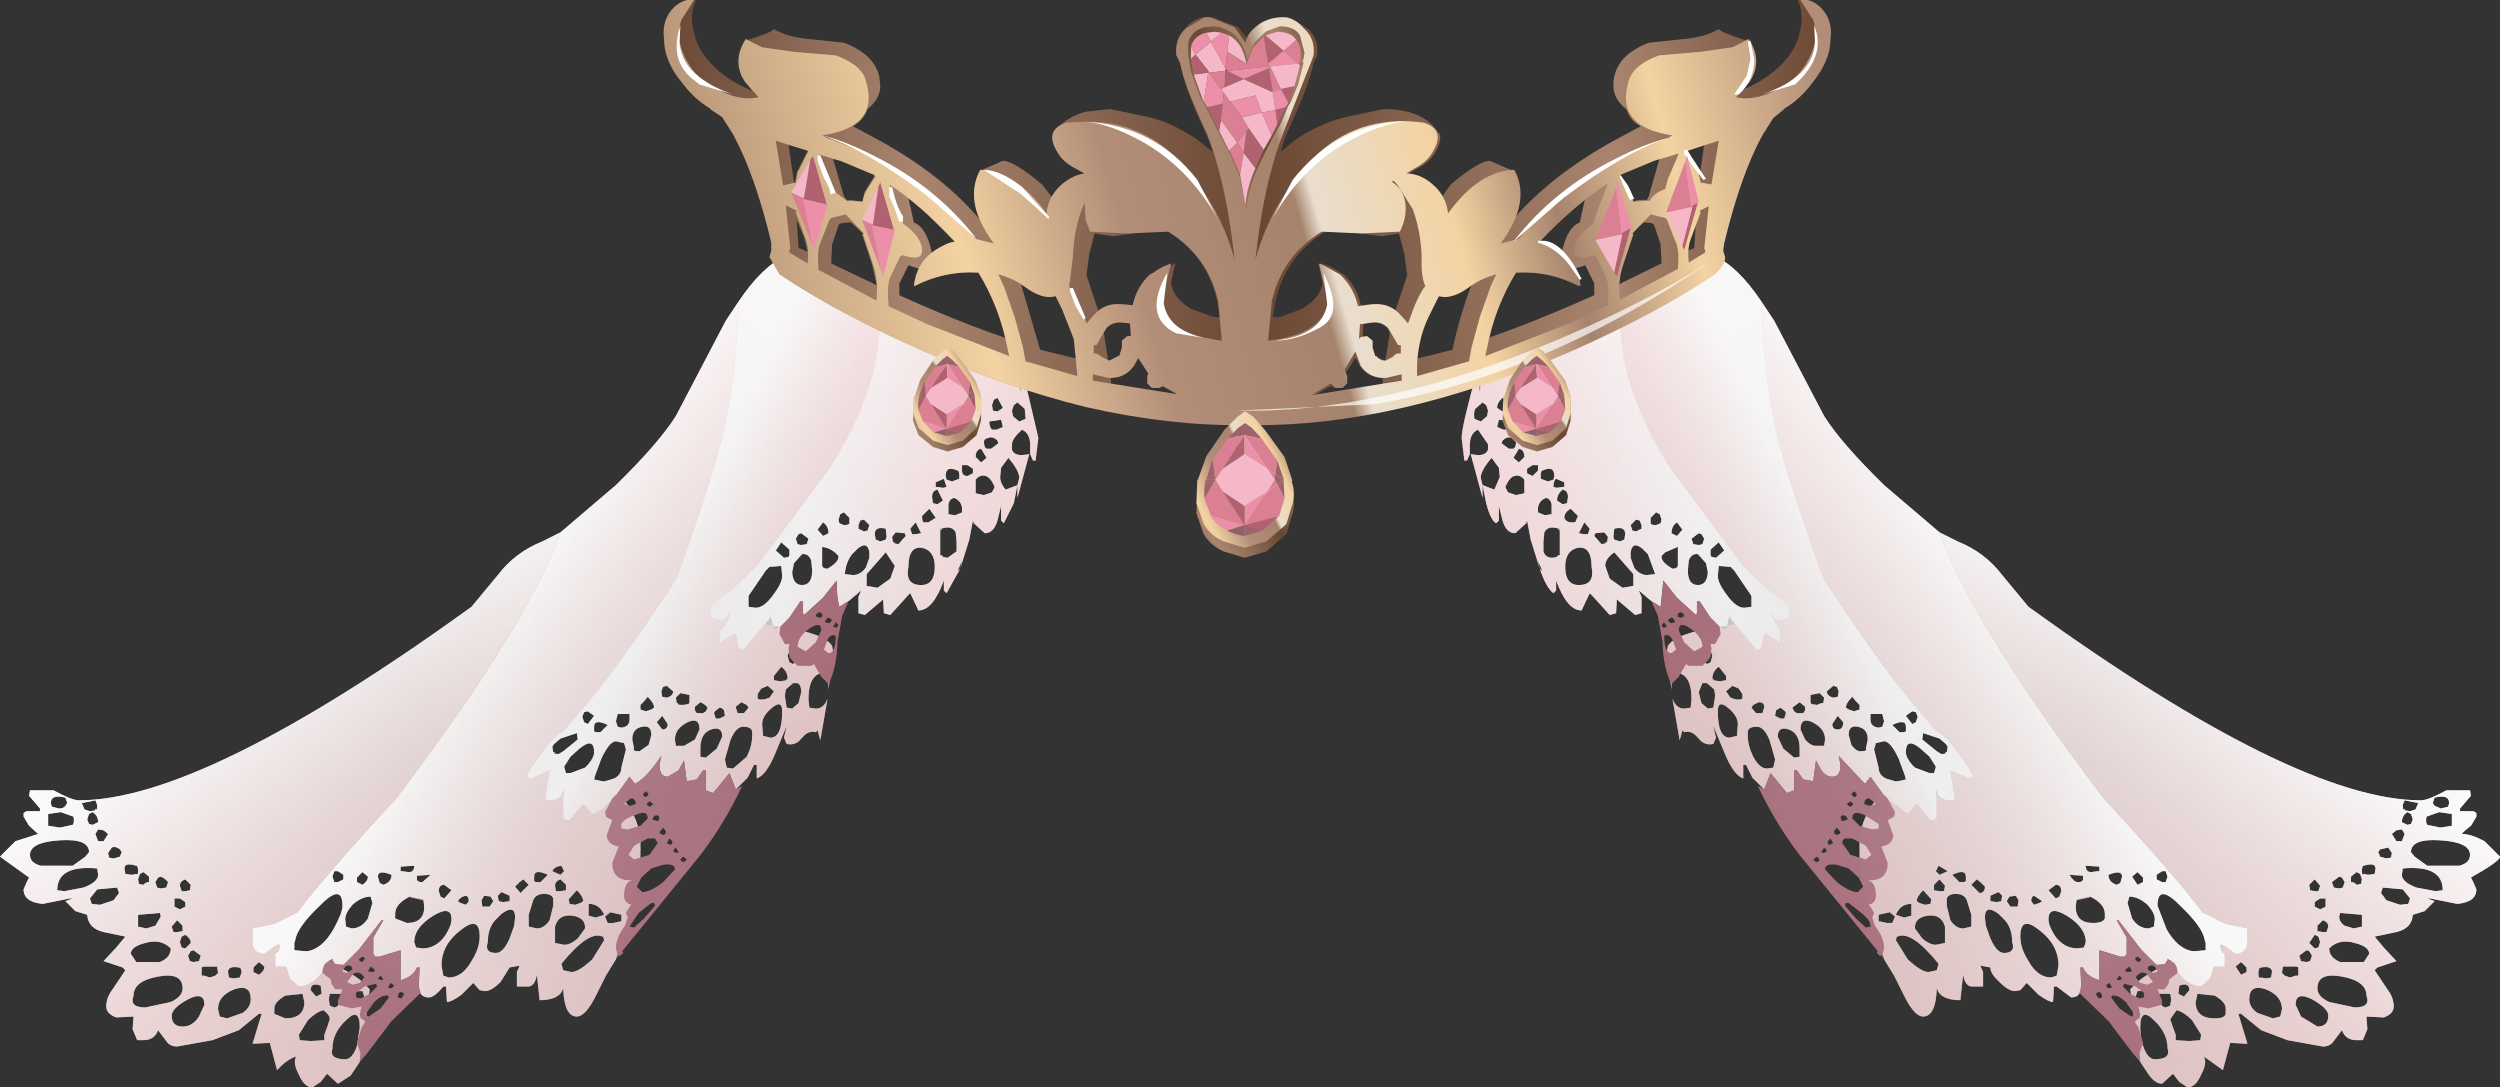 <svg xmlns="http://www.w3.org/2000/svg" xmlns:ffdec="https://www.free-decompiler.com/flash" xmlns:xlink="http://www.w3.org/1999/xlink" ffdec:objectType="frame" width="137.6" height="59.85"><rect width="100%" height="100%" fill="#333333" stroke="none"/><use ffdec:characterId="1" xlink:href="#a" width="137.6" height="59.85"/><defs><linearGradient id="c" x1="-819.2" x2="819.2" gradientTransform="matrix(.009 .002 -.003 .011 6.2 17.75)" gradientUnits="userSpaceOnUse" spreadMethod="pad"><stop offset="0" stop-color="#fff" stop-opacity=".694"/><stop offset="1" stop-color="#f3bfbf" stop-opacity=".498"/></linearGradient><linearGradient id="d" x1="-819.2" x2="819.2" gradientTransform="matrix(.009 .006 .013 -.02 -13.7 32.2)" gradientUnits="userSpaceOnUse" spreadMethod="pad"><stop offset="0" stop-color="#fff" stop-opacity=".902"/><stop offset="1" stop-color="#f3bfbf" stop-opacity=".498"/></linearGradient><linearGradient id="e" x1="-819.2" x2="819.2" gradientTransform="matrix(.006 .003 -.008 .017 -2.7 19.95)" gradientUnits="userSpaceOnUse" spreadMethod="pad"><stop offset="0" stop-color="#fff" stop-opacity=".8"/><stop offset="1" stop-color="#f3bfbf" stop-opacity=".498"/></linearGradient><linearGradient id="f" x1="-819.2" x2="819.2" gradientTransform="matrix(.007 .011 -.016 .01 -31.95 39.75)" gradientUnits="userSpaceOnUse" spreadMethod="pad"><stop offset="0" stop-color="#fff" stop-opacity=".902"/><stop offset="1" stop-color="#f3bfbf" stop-opacity=".498"/></linearGradient><linearGradient id="i" x1="-819.2" x2="819.2" gradientTransform="matrix(-.009 .002 .003 .011 39.6 17.75)" gradientUnits="userSpaceOnUse" spreadMethod="pad"><stop offset="0" stop-color="#fff" stop-opacity=".694"/><stop offset="1" stop-color="#f3bfbf" stop-opacity=".498"/></linearGradient><linearGradient id="j" x1="-819.2" x2="819.2" gradientTransform="matrix(-.006 .003 .008 .017 48.5 19.95)" gradientUnits="userSpaceOnUse" spreadMethod="pad"><stop offset="0" stop-color="#fff" stop-opacity=".8"/><stop offset="1" stop-color="#f3bfbf" stop-opacity=".498"/></linearGradient><linearGradient id="k" x1="-819.2" x2="819.2" gradientTransform="matrix(-.009 .006 -.013 -.02 59.5 32.2)" gradientUnits="userSpaceOnUse" spreadMethod="pad"><stop offset="0" stop-color="#fff" stop-opacity=".902"/><stop offset="1" stop-color="#f3bfbf" stop-opacity=".498"/></linearGradient><linearGradient id="l" x1="-819.2" x2="819.2" gradientTransform="matrix(-.007 .011 .016 .01 77.75 39.75)" gradientUnits="userSpaceOnUse" spreadMethod="pad"><stop offset="0" stop-color="#fff" stop-opacity=".902"/><stop offset="1" stop-color="#f3bfbf" stop-opacity=".498"/></linearGradient><linearGradient id="n" x1="-819.2" x2="819.2" gradientTransform="matrix(.039 0 0 .014 22.7 1.1)" gradientUnits="userSpaceOnUse" spreadMethod="pad"><stop offset="0" stop-color="#694733"/><stop offset=".216" stop-color="#a9856f"/><stop offset=".51" stop-color="#694733"/><stop offset=".816" stop-color="#a9856f"/><stop offset="1" stop-color="#694733"/></linearGradient><linearGradient id="o" x1="-819.2" x2="819.2" gradientTransform="matrix(.038 -.011 .004 .014 22.75 1.1)" gradientUnits="userSpaceOnUse" spreadMethod="pad"><stop offset="0" stop-color="#a6836d"/><stop offset=".259" stop-color="#f3d3a2"/><stop offset=".396" stop-color="#b28e78"/><stop offset=".541" stop-color="#a6836d"/><stop offset=".557" stop-color="#e9dece"/><stop offset=".667" stop-color="#f3d3a2"/><stop offset=".753" stop-color="#a6836d"/><stop offset=".859" stop-color="#f3d3a2"/><stop offset="1" stop-color="#b28e78"/></linearGradient><linearGradient id="p" x1="-819.2" x2="819.2" gradientTransform="matrix(.004 -.003 .002 .003 6.25 11.6)" gradientUnits="userSpaceOnUse" spreadMethod="pad"><stop offset="0" stop-color="#694733"/><stop offset=".216" stop-color="#a9856f"/><stop offset=".51" stop-color="#694733"/><stop offset=".816" stop-color="#a9856f"/><stop offset="1" stop-color="#694733"/></linearGradient><linearGradient id="q" x1="-819.2" x2="819.2" gradientTransform="matrix(.004 -.003 .002 .003 6.25 11.2)" gradientUnits="userSpaceOnUse" spreadMethod="pad"><stop offset="0" stop-color="#a6836d"/><stop offset=".259" stop-color="#f3d3a2"/><stop offset=".396" stop-color="#b28e78"/><stop offset=".541" stop-color="#a6836d"/><stop offset=".557" stop-color="#e9dece"/><stop offset=".667" stop-color="#f3d3a2"/><stop offset=".753" stop-color="#a6836d"/><stop offset=".859" stop-color="#f3d3a2"/><stop offset="1" stop-color="#b28e78"/></linearGradient><linearGradient id="r" x1="-819.2" x2="819.2" gradientTransform="matrix(.005 -.004 .003 .004 22.6 16.35)" gradientUnits="userSpaceOnUse" spreadMethod="pad"><stop offset="0" stop-color="#694733"/><stop offset=".216" stop-color="#a9856f"/><stop offset=".51" stop-color="#694733"/><stop offset=".816" stop-color="#a9856f"/><stop offset="1" stop-color="#694733"/></linearGradient><linearGradient id="s" x1="-819.2" x2="819.2" gradientTransform="matrix(.006 -.004 .002 .004 22.6 15.8)" gradientUnits="userSpaceOnUse" spreadMethod="pad"><stop offset="0" stop-color="#a6836d"/><stop offset=".259" stop-color="#f3d3a2"/><stop offset=".396" stop-color="#b28e78"/><stop offset=".541" stop-color="#a6836d"/><stop offset=".557" stop-color="#e9dece"/><stop offset=".667" stop-color="#f3d3a2"/><stop offset=".753" stop-color="#a6836d"/><stop offset=".859" stop-color="#f3d3a2"/><stop offset="1" stop-color="#b28e78"/></linearGradient><linearGradient id="t" x1="-819.2" x2="819.2" gradientTransform="matrix(.004 -.003 .002 .003 38.7 11.6)" gradientUnits="userSpaceOnUse" spreadMethod="pad"><stop offset="0" stop-color="#694733"/><stop offset=".216" stop-color="#a9856f"/><stop offset=".51" stop-color="#694733"/><stop offset=".816" stop-color="#a9856f"/><stop offset="1" stop-color="#694733"/></linearGradient><linearGradient id="u" x1="-819.2" x2="819.2" gradientTransform="matrix(.004 -.003 .002 .003 38.7 11.2)" gradientUnits="userSpaceOnUse" spreadMethod="pad"><stop offset="0" stop-color="#a6836d"/><stop offset=".259" stop-color="#f3d3a2"/><stop offset=".396" stop-color="#b28e78"/><stop offset=".541" stop-color="#a6836d"/><stop offset=".557" stop-color="#e9dece"/><stop offset=".667" stop-color="#f3d3a2"/><stop offset=".753" stop-color="#a6836d"/><stop offset=".859" stop-color="#f3d3a2"/><stop offset="1" stop-color="#b28e78"/></linearGradient><linearGradient id="v" x1="-819.2" x2="819.2" gradientTransform="matrix(.006 -.004 .003 .005 22.7 -4.05)" gradientUnits="userSpaceOnUse" spreadMethod="pad"><stop offset="0" stop-color="#694733"/><stop offset=".216" stop-color="#a9856f"/><stop offset=".51" stop-color="#694733"/><stop offset=".816" stop-color="#a9856f"/><stop offset="1" stop-color="#694733"/></linearGradient><radialGradient id="b" cx="0" cy="0" r="819.2" gradientTransform="translate(-22.95 27.65)scale(.042)" gradientUnits="userSpaceOnUse" spreadMethod="pad"><stop offset="0" stop-color="#fff" stop-opacity=".498"/><stop offset="1" stop-color="#fff3f7" stop-opacity=".902"/></radialGradient><radialGradient id="g" cx="0" cy="0" r="819.2" gradientTransform="translate(-22.95 27.65)scale(.042)" gradientUnits="userSpaceOnUse" spreadMethod="pad"><stop offset="0" stop-color="#b48595" stop-opacity=".988"/><stop offset="1" stop-color="#a1636c"/></radialGradient><radialGradient id="h" cx="0" cy="0" r="819.2" gradientTransform="matrix(-.042 0 0 .042 68.75 27.65)" gradientUnits="userSpaceOnUse" spreadMethod="pad"><stop offset="0" stop-color="#fff" stop-opacity=".498"/><stop offset="1" stop-color="#fff3f7" stop-opacity=".902"/></radialGradient><radialGradient id="m" cx="0" cy="0" r="819.2" gradientTransform="matrix(-.042 0 0 .042 68.75 27.65)" gradientUnits="userSpaceOnUse" spreadMethod="pad"><stop offset="0" stop-color="#b48595" stop-opacity=".988"/><stop offset="1" stop-color="#a1636c"/></radialGradient><radialGradient id="w" cx="0" cy="0" r="819.2" gradientTransform="matrix(0 0 0 0 0 0)" gradientUnits="userSpaceOnUse" spreadMethod="pad"><stop offset="0" stop-color="#693b19"/><stop offset=".541" stop-color="#623412"/><stop offset="1" stop-color="#331906"/></radialGradient><radialGradient id="x" cx="0" cy="0" r="819.2" gradientTransform="matrix(0 0 0 0 45.5 0)" gradientUnits="userSpaceOnUse" spreadMethod="pad"><stop offset="0" stop-color="#693b19"/><stop offset=".541" stop-color="#623412"/><stop offset="1" stop-color="#331906"/></radialGradient><g id="a"><path fill="url(#b)" fill-rule="evenodd" d="m10.35 9.65.9 3.85-.15 1.25h-.15l-.15-.35v-.5q0-.65-.45-.85-.55.5-.55.8v.3q.1.3.55.3l.4-.05-.65 2.4v-.7l-.2 1-.55 1.1-.15-.15v-.8l-.2.8q-.2.7-.7.7l-.6-.55-.05-.15-.2 1.05-.5 1.6-.75 1.35-.15-.15v-.55Q5.45 23 4.65 23l-.45-.95-.15.15-.95 1.05-.35-.1-.05-.9v.15l-1 .85-.35-.1v-.9l.15-.35-.65.55-.55.35q-.15-.5-.15-1.45l-.75.95-1.05.95-.05-.1v-.65h-.15l-.6.9-.5.5h.05q2.35.35 2.8 1.05l.05.3v.1l-.25 2v-.2q0-.9-.55-.65t-.55 1.4l.05.45.35.05q.45 0 .65-.55l-.4 2.3-.15-.55-.1.1q-.4-.1-.7.25l-.1.1q-.3.4-.8.3l-.15-.35.15-.65-.6 1.45q-.5 1.25-1.05 1.45v-.75h-.15l-.35.7-.65.65-.35-.9-.9 1.1-.4-.15v-1.1h-.15l-.35.5-.55.1-.15-1.15-.3.55-.6.35q-.45 0-.45-.65l.1-.5q-.8 1.2-1.45 1.55l-.3-.4-.65.9q1.15 1.15 1.25 2.65v.6q0 1.9-1.35 5.9l-.55.9-.5 1q-.6 1.25-1.1 1.25-.7 0-.75-1.55-.2.65-1.3.65l-.15-1.4q-.1.6-.45.65h-.65v-.8l.15-.35-.55.1-.5.8q-.5.5-.85.5l-.3-.05-.35-.4-.65.65q-.55.4-.8.4l-.05-.85h-.15q-.5.6-.8.6-.55 0-.55-.65l.05-1h-.15q-.2.5-.9.7V41.7l-1.15.35h-.25l-.1-.15V41l.55-.95h-.1l-1.2 1.55q-.75 1-1.2 1 1.2.6 1.6 1.1l.15.15-.1.8-.2 1.35-.25 1.85-.5.75-.7.45-.6-.55-.35.45-.45.3q-.45 0-.75-.7-.35-.65-.15-1-.5.15-1.05.75l-.4-1.5-.95.05.5-1.65h-.15l-1.1.9-1.45.55-1.95.35q-.4 0-.6-.3l-.45-.6q-.2.55-.8.55h-.35l-.25-.6.05-.7-.95.05q-.55-.2-.55-.6 0-.5.35-.95l.7-1.05-.15-.15-1.05-.35.7-.75.5-.6-1.2-.25q-.85-.2-.9-.95l-.65-.2-.55-.55.4-.15h-.15l-1.5.3q-1.05-.1-1.05-.8l.15-.35.15-.3-1.6-1.15.85-.85 1.25-.4-.5-.45-.3-.5v-.2l.15-.1h.75v-.15l-.6-.7.05-.3h1.3q1 .55 1.4.55 6.85 0 21.6-10.65l1.45-1.75q.95-1.25 2.45-1.85l1-.5 3.05-2.6q2.35-2.3 3.3-3.8l2.75-5.25.7-1.05q1.3-1.95 2.65-2.55 2.2 1.4 5.1 2.8l1.4.65q3.65 1.65 6.2 2.4l.15 1.7zm-2.7 5.8v-.25l-.3-.2h-.3v.3q0 .3.3.3zm.45-.6.3-.25-.3-.5q-.3.05-.3.45zm.85-1.8.35-.15-.1-.4-.65.1q0 .3.15.45zm.1.75L9 13.65q-.25-.25-.5-.15-.25.05-.25.25l.05.25.1.1h.25zm.85-2.1-.1.3.05.3.05.05.3.25.35-.15-.05-.55-.4-.35zm-1.2 0 .05.3.25.05.3-.2-.3-.55-.2.1zm.5 3.45-.05.5q0 .35.3.7l.65-.25.1-.4q0-.4-.6-1.1zM5.9 18.5h-.05v1.45L6 20v.05l.25.05.5-.35v-.55l-.05-.5q-.2-.4-.8-.2m.1-1.55-.3-.6q-.3.05-.3.4l.05.35.25.05zm.2-.75-.15-.45-.45.2v.25h.1l.3.05zm.65-.9H6.8q-.65-.3-.65.3l.05.2.3.1.4-.15v-.25zm-6.6 4.75V20l-.2-.2q-.3-.25-.7-.3v1.05q.05.15.3.15.6-.35.6-.65m1.7.05v-.3q-.1-.65-.65-.2l-.3.3q-.35.45-.4 1.1l.45.05q.4 0 .7-.4zm2.15.5q-.2 1 .7 1 .75 0 .75-1 0-.9-.7-1.05-.75-.1-.75 1.05m-1 .65.25-.7-.5-.75L1.8 21v.65l.6.1zm-.55-2.05.3-.1.05-.15-.05-.45q-.6-.15-.6.3l.05.3zm1.4-.3-.05-.15-.5-.05-.2.25.05.3h.1l-.05.05.25.05zm.55-.75-.3.35.1.3h.2l.3-.05zM1.65 18l-.2.05-.1.25v.2l.3.15.2-.05.1-.3zm-1.3-.3-.1.3.05.2.25.1q.35 0 .3-.15v-.25l-.3-.3zm8.5-1.5q-.25-.55-.5-.6-.3-.1-.55.2v.75l.45.1.45-.15zM6.3 17.25v.45l.3.05h.1l.35-.15v-.25q-.05-.4-.45-.55-.3.1-.3.45m-1.1.9.4-.25-.35-.5-.2.2-.2.2q0 .4.15.35zm1.75 2.55.1-.45-.25.6zM-23.3 38.75h-.05q-.8.4-.8.95v.25l.65.25q.95 0 .95-.9l-.05-.4zm.65-.8.45-.4-.75.05v.25l.15.1zm1.6.45-.4-.3q-.3 0-.3.35l.1.3.2.1zm-9.75 6.5v.3l.6.25q1.05 0 1.05-.9l-.1-.45-.95.1q-.6.35-.6.7m-1.75.25q.45-.3.45-.75 0-.85-.9-.55-.9.35-.9 1.1l.1.4.4.1zm-3-.75q-.9.5-.9.9 0 .6.6.6.55 0 .9-.55l.3-.65q0-.75-.9-.3m-2.35.45 1.4-.3q.65-.3.65-.75 0-.9-1.35-.65t-1.35 1.05q-.25.65.65.65m2-3.3.2.05.3-.3q0-.25-.3-.45l-.2.1-.1.3zm-.25-.85.3-.05v-.3l-.3-.3-.3.35.1.3zm-2.55 1.2.3.45h1.3q.6-.25.6-.75-.55-.55-1.4-.3-.8.2-.8.6m-.65-3.35-.1-.3-1.1.1-.4.5.1.3.45.05.75-.25zm3.65.5-.3-.2h-.3v.45l.3.15.3-.15zm-1.35.8-.05-.2-1.2.1v.65l.45.1.5-.15zm-.65-1.9v-.3l-.3-.25-.2.1-.1.3.05.25.25.05q.1-.15.3-.15m.65-.3-.15.05-.15.25.1.3.2.05.3-.05.1-.3q-.15-.2-.4-.3m1.35.8.25-.05.05-.3-.3-.3q-.3.1-.3.35l.1.3zm3.75 4.45.3.15q.3-.2.3-.45l-.3-.25-.3.3zm-1.4 0 .05.3.25.05.35-.05.1-.3-.05-.2-.1-.05q-.6-.1-.6.25m-1.35-.3-.1.05v.45h.15l.3.1.3-.1.15-.15-.05-.35zm-.55-.9-.15.05-.15.25.1.3.2.05.3-.05.1-.3zm-3.1-4.65h-.05q-.65-.2-.65.15l.05.3.35.05.25-.05q.1.15.1-.25zm-1.6-.7.05.25.25.05.35-.1.1-.25-.1-.15q-.25-.2-.45-.1zm-.25-1.25-.3-.05-.15.25.15.4h.3l.25-.4zm17.1 1.95-.75.05v.25h.1l.35.05q.3 0 .3-.35M-3.55 20.6l-.2.2-.95 1.4v.6l.4.05q.45 0 .95-.7.5-.65.5-1.05l-.05-.55zm1.35-.2-.1.5q.05.7.55.7.55 0 .55-.8l-.05-.55q-.15-.4-.5-.35zm-.3-.35.05-.1v-.3l-.45-.4-.3.45.45.4zm1.1-1-.4-.3-.15.05-.15.25.1.3.2.05.3-.05zm.8-.9-.3.4.3.35.3-.15q0-.4-.3-.6M-29.7 41.3v.4l.55.05h.2q.8-.15 1.4-1.2.5-.9.5-1.3 0-1.3-1.3.05-1.2 1.15-1.3 1.85zm4.3-2.2-.1-.35q-.5 0-1 .45-.4.45-.4.8l.05.4.3.1q.55 0 .9-.55zm-2.2-1.45.1.3h.2l.3-.15v-.25l-.3-.2h-.2zm1.65.45q.3-.2.3-.45l-.3-.25-.3.3v.25zm4.45 5 .3.1q.75 0 1.25-.9.45-.7.45-1.35 0-1.2-1.05-.35-1.05.8-1.05 1.95zm-3.3-5q.45-.15.45-.55-.75-.3-.75.1l.1.35zm3.75 1.9q0-.8-1-.2-1.05.65-1.05 1.45l.1.3.35.05q.75 0 1.25-.7.35-.55.35-.9m.35-1 .15.1.3.1.15-.2q0-.25-.15-.3-.3.05-.45.3m-6.9 3.5v-.35l-.15.15v.1zm16.9-11.75.5-.35.15-.55q0-.55-.5-.45-.55.1-.55.7l.1.5q-.1.15.3.15m-.85-.45-.45-.1q-.35 0-.8.95l-.35.95-.05.2.45.1h.15l.5-.15q.4-.2.4-.6l.25-1zm.3-1.3v-.3h-.65l-.05.2-.05.2.1.3.2.05q.45-.05.45-.45m-1.95 1.8q0-.85-.8-.2l-.5.45-.35.55.1.35h.25l.8-.3.15-.15q.35-.4.35-.7m0-1.15.1.05h.25l.4-.4q-.75-.35-.75.1zm-1.7 1.1.8-.65-.05-.35-.9.3-.35.3-.1.15.05.3h.1q-.15.1.2.1zm1.35-2.2-.2.05-.1.25.1.3.2.1.35-.45zm6.8 1q-.6.2-.6 1.05v.45l.3.05.6-.5.3-.65q0-.6-.6-.4m.75-.75-.05-.3q-.1-.15-.25-.15l-.25.2-.05.1.1.3h.2zm-2.25 1.65.6-.35.25-.55q0-.7-.65-.4-.7.35-.7.95l.05.35zm-1.2-1.65-.3.35.3.4q.3 0 .3-.3zm-.6-.35.15-.1q0-.25-.35-.6l-.2.25-.2.2v.25l.15.05.15.05zm2.4-.15v.2l.1.15h.35l.15-.1.1-.2q-.15-.2-.4-.3zm-.8-.75-.25.25.05.3h.1q-.15.1.25.1l.3-.05.05-.1v-.4zm-.95-.35-.1.25.05.3.25.05q.35-.1.35-.35l-.35-.3zm4.9 2.45q-.05-.25-.5-.25-.4 0-.7.75L-6 31.2l.1.45.35.05.75-.65q.3-.6.3-1.15zm-.2-1.3-.1-.15-.3-.15-.3.25v.05l.1.3h.35zm1.85.2q0-.65-.55-.2t-.55.9l.05.65.4.1q.65 0 .65-1.45M-3 26.9l.35-.05.1-.1q0-.4-.35-.65l-.2.25-.2.25v.25h.1zm-1 .4-.2.3v.25l.1.05h.25l.3-.1.25-.35-.35-.3zm2.2.2q0-.4-.2-.5h-.25l-.4.35-.05.35.1.65.3.05.35-.3zm-.45-2.4-.2.1-.1.3.1.35.2.1.3-.3q0-.35-.3-.55m1.2.7-.05-.4q-.7-.1-.7.25v.25l.15.05.2.05.3-.05zM-28.1 45q-.4.1-.85.55l-.5.8.05.3.6.05.75-.05v-.3l.15-.4.15-.45q0-.25-.35-.5m-.7-1.1.3.35.3-.15-.05-.45q-.55-.2-.55.25m2.7 2.05q0-1.15-.75-.4-.75.7-.75 1.55-.2.6.7.6.4 0 .65-.75zm-1.65-1.2.25.1.15-.05.2-.2.1-.25-.1-.25h-.6l-.05.3zm1.8-.8h-.5l-.1.3.1.3.2.15.3-.15.1-.3zm13.6-4.35-.25.2v.05l.15.35h.3l.45-.1v-.35zm-30.4-1.2.4.05 1.05-.2q.8-.3.8-.7l-.05-.35q-2.2-.2-2.2 1.2m1.95-4.3-.2.1-.1.3.1.25.2.05.3-.15q0-.35-.3-.55m-2.45.1v.65l.65.1.7-.15q.1-.1.05-.45l-.7-.25zm-1 2.25q0 .45.6.6h1.75l.7-.5.2-.25q0-.75-1.6-.65-1.65.1-1.65.8m2.85-2.85.15.35.3.1.3-.05v-.1q.1.2.1-.2l-.1-.25zm-.9.15.1-.15-.1-.3q-.8-.2-.8.3l.05.2.4.1q.25 0 .35-.15m24 5.95-.35.35q-.4.45-.4 1.2-.2.6.45.6.4 0 .75-.8l.25-.7.05-.45q0-.75-.75-.2m-.2-1 .05.3.25.05.35-.05v-.3l-.45-.2zm-.75 0-.15.25.05.35h.4l.2-.3-.15-.25zm2.65.4-.2.65v.65l.45.1q.4 0 .7-.45l.2-.8v-.4q-.1-.25-.5-.25-.55 0-.65.5m-.7-1.15-.25.25.3.35.45-.45-.3-.3zm.9 0h.25l.4-.4q-.75-.35-.75.1v.25zm2.7 2.55v-.05q0-.55-.7-.65-.75-.1-.95.6v.9l.5.1q.35 0 .75-.35zm.95.45q-.75-.35-2.25 1.5l.1.35.45.1q.4 0 1.15-.7l.65-1.05-.05-.2zm-.75-1.8v.65l.4.1.45-.15q-.25-.6-.85-.6m-.75.05.3-.1.15-.1q0-.25-.35-.6l-.45.5.05.25zm-.8-1.65.2-.2-.15-.3q-.4.05-.5.3zm.3.55-.3-.3q-.3.1-.3.35l.05.3h.25l.3-.05z" transform="translate(45.9 10.6)"/><path fill="none" stroke="#c8a9b1" stroke-linecap="round" stroke-linejoin="round" stroke-width=".1" d="m51.8 29.1-.05.05M22.6 49.35l.7.15m10 .9.25-.2"/><path fill="url(#c)" fill-rule="evenodd" d="m2.5 6.25 1.4.65q3.65 1.65 6.2 2.4l.15 1.7.1-1.35.9 3.85-.15 1.25H11l-.2-.35v-.5q0-.65-.45-.85-.55.5-.55.8v.3q.1.3.55.3l.4-.05-.65 2.4v-.7l-.2 1-.55 1.1-.15-.15v-.8l-.2.8q-.2.7-.7.7l-.6-.55-.05-.15-.2 1.05-.5 1.6-.75 1.35-.15-.15v-.55Q5.45 23 4.65 23l-.45-.95-.15.15-.95 1.05-.35-.1-.05-.9v.15l-1 .85-.35-.1v-.9l.15-.35-.65.55-.55.35q-.15-.5-.15-1.45l-.75.95-1.05.95-.05-.1v-.65h-.15l-.6.9-.5.5-.4-.05-.15-.6v.15l-.3.35L-5 25.2l-.25-.15-.15-.75h-.15l-.75.5v-.65q.6-.7.6-1.1l-.3.45-.35.05-.45-.15v-.6h-.1l1.4-1.05 1.25-1.2L-.4 15.4q3.2-4.85 2.9-9.15m5.15 9.2v-.25l-.3-.2h-.3v.3q0 .3.3.3zm.75-.85-.3-.5q-.3.05-.3.45l.3.3zm.55-1.55.35-.15-.1-.4-.65.1q0 .3.15.45zm.1.75L9 13.65q-.25-.25-.5-.15-.25.05-.25.25l.05.25.1.1h.25zm1.05-2.25-.2.15-.1.3.05.3.05.05.3.25.35-.15-.05-.55zm-1.4.15.05.3.25.05.3-.2-.3-.55-.2.1zm.5 3.45-.05.5q0 .35.3.7l.65-.25.1-.4q0-.4-.6-1.1zm-8.95 4.9V20l-.2-.2q-.3-.25-.7-.3v1.05q.05.15.3.15.6-.35.6-.65m1.7.05v-.3q-.1-.65-.65-.2l-.3.3q-.35.45-.4 1.1l.45.05q.4 0 .7-.4zm2.15.5q-.2 1 .7 1 .75 0 .75-1 0-.9-.7-1.05-.75-.1-.75 1.05m-1 .65.25-.7-.5-.75L1.8 21v.65l.6.1zm-.55-2.05.3-.1.05-.15-.05-.45q-.6-.15-.6.3l.05.3zm1.4-.3-.05-.15-.5-.05-.2.25.05.3h.1l-.05.05.25.05zm.55-.75-.3.35.1.3h.2l.3-.05zM1.65 18l-.2.05-.1.25v.2l.3.15.2-.05.1-.3zm-1.3-.3-.1.3.05.2.25.1q.35 0 .3-.15v-.25l-.3-.3zm7.9-1.05.45-.15.15-.3q-.25-.55-.5-.6-.3-.1-.55.2v.75zm-1.95.6v.45l.3.05h.1l.35-.15v-.25q-.05-.4-.45-.55-.3.1-.3.45m-1.1.9.4-.25-.35-.5-.2.2-.2.2q0 .4.15.35zm.7.35h-.05v1.45L6 20v.05l.25.05.5-.35v-.55l-.05-.5q-.2-.4-.8-.2m.1-1.55-.3-.6q-.3.05-.3.4l.05.35.25.05zm.2-.75-.15-.45-.45.2v.25h.1l.3.05zm.65-.9H6.8q-.65-.3-.65.3l.05.2.3.1.4-.15v-.25zm.1 5.4.1-.45-.25.6zM-.6 18.15l-.3.4.3.35.3-.15q0-.4-.3-.6m-2.95 2.45-.2.2-.95 1.4v.6l.4.05q.45 0 .95-.7.5-.65.5-1.05l-.05-.55zm1.35-.2-.1.5q.05.7.55.7.55 0 .55-.8l-.05-.55q-.15-.4-.5-.35zm-.25-.45v-.3l-.45-.4-.3.45.45.4.25-.05zm1.05-.9-.4-.3-.15.05-.15.25.1.3.2.05.3-.05z" transform="translate(45.9 10.6)"/><path fill="url(#d)" fill-rule="evenodd" d="M-11.9 33.05q1.15 1.15 1.25 2.65v.6q0 1.9-1.35 5.9l-.55.9-.5 1q-.6 1.25-1.1 1.25-.7 0-.75-1.55-.2.65-1.3.65l-.15-1.4q-.1.6-.45.65h-.65v-.8l.15-.35-.55.1-.5.8q-.5.5-.85.5l-.3-.05-.35-.4-.65.65q-.55.4-.8.4l-.05-.85h-.15q-.5.6-.8.6-.55 0-.55-.65l.05-1h-.15q-.2.5-.9.7V41.7l-1.15.35h-.25l-.1-.15V41l.55-.95h-.1l-1.2 1.55q-.75 1-1.2 1l-.3-.1v-.35l-.15.15v.1l-.65.8q-.55.5-1.05.5l-.5-.45-.2-.65h-.6v-.7q.25-.1.25-.5h-.15l-.7.5q-.5 0-.65-.5v-.9l1.2-.25 1.2-.6h.05q1.45-1.95 5.5-6.35 7.25-9.6 9-14.6l3.05-2.6q2.35-2.3 3.3-3.8l2.75-5.25.7-1.05q-.1 3.7-.75 6.85-.55 2.5-2.45 7.8l-.2.55-.2.3-.05.1q-2.65 4.05-4.55 6.35l-1.4 1.65q-.85.4-2.1 2.55l.3.1 1-.45-.25 1.5.05.15h.25q.6 0 .7-.55h.05l-.05.4v1.2l.35.05.75-.9.5.55q.35 0 1.1-.8zm-11.2 4-.75.05v.25h.1l.35.05q.3 0 .3-.35m-6.6 4.25v.4l.55.05h.2q.8-.15 1.4-1.2.5-.9.5-1.3 0-1.3-1.3.05-1.2 1.15-1.3 1.85zm4.3-2.2-.1-.35q-.5 0-1 .45-.4.45-.4.8l.05.4.3.1q.55 0 .9-.55zm-1.6-1.3v-.25l-.3-.2h-.2l-.1.3.1.3h.2zm.75-.1v.25l.3.15q.3-.2.3-.45l-.3-.25zm4.75 5.4.3.1q.75 0 1.25-.9.45-.7.45-1.35 0-1.2-1.05-.35-1.05.8-1.05 1.95zm-3.3-5q.45-.15.45-.55-.75-.3-.75.1l.1.35zm3.75 1.9q0-.8-1-.2-1.05.65-1.05 1.45l.1.3.35.05q.75 0 1.25-.7.35-.55.35-.9m.35-1 .15.1.3.1.15-.2q0-.25-.15-.3-.3.05-.45.3m-1.85.3-.05-.4-.7-.15h-.05q-.8.4-.8.95v.25l.65.25q.95 0 .95-.9m-.1-1.35.45-.4-.75.05v.25l.15.1zm1.6.45-.4-.3q-.3 0-.3.35l.1.3.2.1zm2.75 1.3-.35.35q-.4.45-.4 1.2-.2.6.45.6.4 0 .75-.8l.25-.7.05-.45q0-.75-.75-.2m.45-.7v-.3l-.45-.2-.2.2.05.3.25.05zm-1.4-.3-.15.25.05.35h.4l.2-.3-.15-.25zm2.65.4-.2.65v.65l.45.1q.4 0 .7-.45l.2-.8v-.4q-.1-.25-.5-.25-.55 0-.65.5m-.7-1.15-.25.25.3.35.45-.45-.3-.3zm.9 0h.25l.4-.4q-.75-.35-.75.1v.25zm1.55 3.45q.35 0 .75-.35l.4-.55v-.05q0-.55-.7-.65-.75-.1-.95.6v.9zm2.1-.45q-.75-.35-2.25 1.5l.1.35.45.1q.4 0 1.15-.7l.65-1.05-.05-.2zm-.75-1.8v.65l.4.1.45-.15q-.25-.6-.85-.6m-.75.05.3-.1.15-.1q0-.25-.35-.6l-.45.5.05.25zm-.8-1.65.2-.2-.15-.3q-.4.05-.5.3zm.3.55-.3-.3q-.3.1-.3.35l.05.3h.25l.3-.05zm2.15 1.7v.05l.15.35h.3l.45-.1v-.35l-.65-.15z" transform="translate(45.9 10.6)"/><path fill="url(#e)" fill-rule="evenodd" d="M-2.95 23.9h.05q2.35.35 2.8 1.05l.05.3v.1l-.25 2v-.2q0-.9-.55-.65t-.55 1.4l.05.45.35.05q.45 0 .65-.55l-.4 2.3-.15-.55-.1.1q-.4-.1-.7.25l-.1.1q-.3.4-.8.3l-.15-.35.15-.65-.6 1.45q-.5 1.25-1.05 1.45v-.75h-.15l-.35.7-.65.65-.35-.9-.9 1.1-.4-.15v-1.1h-.15l-.35.5-.55.1-.15-1.15-.3.55-.6.35q-.45 0-.45-.65l.1-.5q-.8 1.2-1.45 1.55l-.3-.4-.65.9-.3.35q-.75.8-1.1.8l-.5-.55-.75.9-.35-.05v-1.2l.05-.4h-.05q-.1.55-.7.55h-.25l-.05-.15.25-1.5-1 .45-.3-.1q1.25-2.15 2.1-2.55l1.4-1.65q1.9-2.3 4.55-6.35l.05-.1.2-.3.2-.55q1.9-5.3 2.45-7.8.65-3.15.75-6.85 1.3-1.95 2.65-2.55 2.2 1.4 5.1 2.8.3 4.3-2.9 9.15l-3.85 5.15-1.25 1.2-1.4 1.05h.1v.6l.45.15.35-.05.3-.45q0 .4-.6 1.1v.65l.75-.5h.15l.15.75.25.15 1.2-1.45.45.1.05.2zm-7.75 6.85.5-.35.15-.55q0-.55-.5-.45-.55.1-.55.7l.1.5q-.1.15.3.15m-.85-.45-.45-.1q-.35 0-.8.95l-.35.95-.05.2.45.1h.15l.5-.15q.4-.2.4-.6l.25-1zm.3-1.3v-.3h-.65l-.05.2-.05.2.1.3.2.05q.45-.05.45-.45m-1.95 1.8q0-.85-.8-.2l-.5.45-.35.55.1.35h.25l.8-.3.15-.15q.35-.4.35-.7m0-1.4v.25l.1.05h.25l.4-.4q-.75-.35-.75.1m-1.7 1.35.8-.65-.05-.35-.9.3-.35.3-.1.15.05.3h.1q-.15.1.2.1zm1.05-1.9.1.3.2.1.35-.45-.35-.25-.2.05zm7.1.7q-.6.2-.6 1.05v.45l.3.05.6-.5.3-.65q0-.6-.6-.4m.75-.75-.05-.3q-.1-.15-.25-.15l-.25.2-.05.1.1.3h.2zm-2.25 1.65.6-.35.25-.55q0-.7-.65-.4-.7.35-.7.95l.05.35zm-1.2-1.65-.3.35.3.4q.3 0 .3-.3zm-.6-.35.15-.1q0-.25-.35-.6l-.2.25-.2.2v.25l.15.05.15.05zm2.4-.15v.2l.1.15h.35l.15-.1.1-.2q-.15-.2-.4-.3zm-.8-.75-.25.25.05.3h.1q-.15.1.25.1l.3-.05.05-.1v-.4zm-.75.25q.35-.1.35-.35l-.35-.3-.2.05-.1.25.05.3zm4.7 1.85q-.05-.25-.5-.25-.4 0-.7.75L-6 31.2l.1.45.35.05.75-.65q.3-.6.3-1.15zm-.2-1.3-.1-.15-.3-.15-.3.25v.05l.1.3h.35zm1.85.2q0-.65-.55-.2t-.55.9l.05.65.4.1q.65 0 .65-1.45M-3 26.9l.35-.05.1-.1q0-.4-.35-.65l-.2.25-.2.25v.25h.1zm-1 .4-.2.3v.25l.1.05h.25l.3-.1.25-.35-.35-.3zm2.2.2q0-.4-.2-.5h-.25l-.4.35-.05.35.1.65.3.05.35-.3zm-.45-2.4-.2.1-.1.3.1.35.2.1.3-.3q0-.35-.3-.55m1.2.7-.05-.4q-.7-.1-.7.25v.25l.15.05.2.05.3-.05z" transform="translate(45.9 10.6)"/><path fill="url(#f)" fill-rule="evenodd" d="M-27.3 42.6q1.2.6 1.6 1.1l.15.15-.1.8-.2 1.35-.25 1.85-.5.75-.7.45-.6-.55-.35.45-.45.3q-.45 0-.75-.7-.35-.65-.15-1-.5.15-1.05.75l-.4-1.5-.95.05.5-1.65h-.15l-1.1.9-1.45.55-1.95.35q-.4 0-.6-.3l-.45-.6q-.2.55-.8.55h-.35l-.25-.6.05-.7-.95.05q-.55-.2-.55-.6 0-.5.35-.95l.7-1.05-.15-.15-1.05-.35.7-.75.5-.6-1.2-.25q-.85-.2-.9-.95l-.65-.2-.55-.55.4-.15h-.15l-1.5.3q-1.05-.1-1.05-.8l.15-.35.15-.3-1.6-1.15.85-.85 1.25-.4-.5-.45-.3-.5v-.2l.15-.1h.75v-.15l-.6-.7.05-.3h1.3q1 .55 1.4.55 6.85 0 21.6-10.65l1.45-1.75q.95-1.25 2.45-1.85l1-.5q-1.75 5-9 14.6-4.05 4.4-5.5 6.35h-.05l-1.2.6-1.2.25v.9q.15.5.65.5l.7-.5h.15q0 .4-.25.5v.7h.6l.2.65.5.45q.5 0 1.05-.5l.65-.8.15.1zm-6 .6.25.05.35-.05.1-.3-.05-.2-.1-.05q-.6-.1-.6.25zm-1.4-.6-.1.05v.45h.15l.3.1.3-.1.15-.15-.05-.35zm-.55-.9-.15.05-.15.25.1.3.2.05.3-.05.1-.3zm-3.1-4.65h-.05q-.65-.2-.65.15l.05.3.35.05.25-.05q.1.15.1-.25zm-1.6-.7.05.25.25.05.35-.1.1-.25-.1-.15q-.25-.2-.45-.1zm-.25-1.25-.3-.05-.15.25.15.4h.3l.25-.4zm9.4 9.8v.3l.6.25q1.05 0 1.05-.9l-.1-.45-.95.1q-.6.35-.6.7m-1.75.25q.45-.3.45-.75 0-.85-.9-.55-.9.35-.9 1.1l.1.4.4.1zm-3-.75q-.9.5-.9.9 0 .6.6.6.55 0 .9-.55l.3-.65q0-.75-.9-.3m-2.35.45 1.4-.3q.65-.3.65-.75 0-.9-1.35-.65t-1.35 1.05q-.25.65.65.65m2-3.3.2.05.3-.3q0-.25-.3-.45l-.2.1-.1.3zm-.45-.85h.2l.3-.05v-.3l-.3-.3-.3.35zm-2.35 1.2.3.45h1.3q.6-.25.6-.75-.55-.55-1.4-.3-.8.2-.8.6m-.65-3.35-.1-.3-1.1.1-.4.5.1.3.45.05.75-.25zm3.65.5-.3-.2h-.3v.45l.3.15.3-.15zm-1.35.8-.05-.2-1.2.1v.65l.45.1.5-.15zm-.65-1.9v-.3l-.3-.25-.2.1-.1.3.05.25.25.05q.1-.15.3-.15m.65.35.3-.05.1-.3q-.15-.2-.4-.3l-.15.05-.15.25.1.3zm1.35.15.25-.05.05-.3-.3-.3q-.3.1-.3.35l.1.3zm4.05 3.9-.3.3v.25l.3.15q.3-.2.3-.45zM-28.1 45q-.4.1-.85.55l-.5.8.05.3.6.05.75-.05v-.3l.15-.4.15-.45q0-.25-.35-.5m-.7-1.1.3.35.3-.15-.05-.45q-.55-.2-.55.25m2.7 2.05q0-1.15-.75-.4-.75.7-.75 1.55-.2.6.7.6.4 0 .65-.75zm-1.65-1.2.25.1.15-.05.2-.2.1-.25-.1-.25h-.6l-.05.3zm1.8-.8h-.5l-.1.3.1.3.2.15.3-.15.1-.3zm-16.8-5.55.4.05 1.05-.2q.8-.3.8-.7l-.05-.35q-2.2-.2-2.2 1.2m1.95-4.3-.2.1-.1.3.1.25.2.05.3-.15q0-.35-.3-.55m-2.45.1v.65l.65.1.7-.15q.1-.1.05-.45l-.7-.25zm-1 2.25q0 .45.6.6h1.75l.7-.5.2-.25q0-.75-1.6-.65-1.65.1-1.65.8m3.7-2.75-.1-.25-.75.15.15.35.3.1.3-.05v-.1q.1.2.1-.2m-1.75.05.1-.15-.1-.3q-.8-.2-.8.3l.05.2.4.1q.25 0 .35-.15" transform="translate(45.9 10.6)"/><path fill="url(#g)" fill-rule="evenodd" d="m-27 42.9.2.05.3-.2-.05-.15q-.3-.2-.5.25zm1.75-.85h.25l1.15-.35v1.65q.7-.2.9-.7h.15l-.05 1 .1.4-1.6 1.55-1.4 1.85-.1.1-.25.3.05-.45-.2-.6.25-.85.2-.3q-.1-.15-.25-.2l-.05-.2.1-.45-.55.1-.55-.15h-.05l-.15-.05v-.25l.05-.1.2-.5h-.4l-.2-.3-.05-.25-.45-.35q0-.5.35-.65v-.05h.2l.1.1v.05l.05.05.45.05.9-.9 1.2-1.55h.1l-.55.95v.9zm.15 1.2.05.05.15.05.1-.05-.15-.2zM-.7 24.1q0-.55-.65-.1T-2 25l.45.25.55-.5zm.45-.4.15-.15q-.25-.35-.4.1zm-.7-.35.15.05.15-.05q.05-.25-.2-.25l-.15.15zm1.4-.05L.2 24.7q-.05 1.5-.5 2.35l-.4-.4-.4-.7-.15.1H-2l-.05-.05-.25-.25-.15-.2-.05-.45.05-.25h-.25l-.3-.55.05-.4.2-.2.3-.3.6-.9h.15v.65l.05.1 1.05-.95.75-.95q0 .95.15 1.45l.5-.3zm-.3.65.1-.15-.15-.15-.15.25zm-27.3 18.8-.05.05.1-.05zm15.9-2.35.25.05.55-.5.6-.7-.05-.15h-.15l-.7.55zm.4-2.2.3.3q.45 0 1.15-.55l.65-.7q0-.35-.65-.25l-.65.2-.55.5zm.6-3.75q0-.5-.65-.2-.65.2-.8.5V35l.35.05.7-.2zm-.95-.7.3-.1q-.05-.35-.3-.3l-.35.3zm1-.65-.15-.15-.15.15.05.15h.15zm.5 2.7-.15-.25h-.4l-.75.4-.3.5.3.25.85-.25zm1.4.75-.15.15.05.1.15.05.15-.15zm-.4-.5-.15.15.05.1.15.05.1-.05zm-.3-.15.1-.05v-.15l-.15-.15-.15.25zm-.6-.7.05.1.15.05q.15 0 .15-.2l-.15-.2zm-.05-.65.05-.15-.05-.1q-.25-.1-.35.2l.3.1zm-.45-.75.15-.15-.2-.15-.15.15.05.1zm2.9-2h.15v1.1l.4.15.9-1.1.35.9.35-.2q-.9 1.95-2.25 3.75l-4.35 5.35.05.1-.15.15h-.1l-.1.15.05-.2-.1-.35q0-.6.5-1.25l.15-.45-.1-.25.2-.35.1-.1q-.4-.1-.4-.5 0-.75.45-.85-1.1.05-1.1-.95l.35-.9h.05q-.7-.1-.7-.65l.3-.8-.35-.2-.05-.25.4-.75.3-.3.65-.9.3.4q.65-.35 1.45-1.55l-.1.5q0 .65.45.65l.6-.35.3-.55.15 1.15.55-.1zm6.65-6.65.25.2q.4 0 .4-.95-.25-.15-.45.2zM-24.4 43.5l-.15.25.2.05.15-.15zm.6.85.15-.25-.15-.1q-.2 0-.2.3zm-2 .9.2.1.65-.45.45-.6-.05-.1q-.35-.05-.75.35zm-.5-1.2v.25l.25.05.5-.25.4-.4-.05-.15-.65.15zm.45-.85q-.25-.4-.6-.2l-.35.45.3.15.4-.1zm.35-.6-.15.25.2.05q.25 0 .15-.15zm-.45-.55-.2.15.05.1.15.05.15-.2z" transform="translate(45.9 10.6)"/><path fill="url(#h)" fill-rule="evenodd" d="m85.75 35.3.25.4h.3l.15-.4-.15-.25-.3.05zm-1.6 1.75-.05.2q0 .4.1.25l.25.05.35-.05.05-.3q0-.35-.65-.15zm1.4-1-.45.1-.1.15.1.25.35.1.25-.05.05-.25zm3.2-3.15h1.3l.05.3-.6.7v.15h.75l.15.1v.2l-.3.5q-.4.3-.5.45.5 0 1.25.4l.85.85q0 .25-1.6 1.15l.15.3.15.35q0 .7-1.05.8l-1.5-.3h-.15l.4.15-.55.55-.65.2q-.05.75-.9.95l-1.2.25.5.6.7.75-1.05.35-.15.15.7 1.05q.35.45.35.95 0 .4-.55.6l-.95-.05.05.7-.25.6h-.35q-.6 0-.8-.55l-.45.6q-.2.3-.6.3L80 46.65l-1.45-.55-1.1-.9h-.15l.5 1.65-.95-.05-.4 1.5-1.05-.75q.2.35-.15 1-.3.7-.75.7l-.45-.3-.35-.45-.6.55q-.35 0-.7-.45l-.5-.75-.25-1.85-.2-1.35-.1-.8.15-.15q.4-.5 1.6-1.1-.45 0-1.2-1l-1.2-1.55h-.1l.55.95v.9l-.1.15h-.25l-1.15-.35v1.65q-.7-.2-.9-.7h-.15l.05 1q0 .65-.55.65l-.8-.6h-.15l-.05.85q-.25 0-.8-.4l-.65-.65-.35.4-.3.05q-.35 0-.85-.5-.5-.45-.5-.8l-.55-.1.15.35v.8h-.65q-.35-.05-.45-.65l-.15 1.4q-1.1 0-1.3-.65-.05 1.55-.75 1.55-.5 0-1.1-1.25l-.5-1-.55-.9q-1.35-4-1.35-5.9v-.6q.1-1.5 1.25-2.65l-.65-.9-.3.4L55.3 31l.1.5q0 .65-.45.65-.35 0-.6-.35l-.3-.55-.15 1.15-.55-.1-.35-.5h-.15v1.1l-.4.15-.9-1.1-.35.9-.65-.65-.35-.7h-.15v.75q-.55-.2-1.05-1.45l-.6-1.45.15.65-.15.35q-.5.1-.8-.3l-.1-.1q-.3-.35-.7-.25l-.1-.1-.15.55-.4-2.3q.2.55.65.55l.35-.05.05-.45q0-1.15-.55-1.4t-.55.65v.2l-.25-2v-.1l.05-.3q.45-.7 2.8-1.05h.05l-.5-.5-.6-.9h-.15v.65l-.05.1-1.05-.95-.75-.95-.15 1.45-.55-.35-.65-.55.15.35v.9l-.35.1-1-.85v-.15l-.05.9-.35.1-.95-1.05-.15-.15-.45.95q-.8 0-1.4-1.65v.55l-.15.15q-.4-.3-.75-1.35l.15.15-.25-.6.1.45-.5-1.6-.2-1.05-.05.15-.6.55q-.5 0-.7-.7l-.2-.8v.8l-.15.15q-.3-.15-.55-1.1l-.2-1 .65.25.3-.7-.05-.5-.4-.55q-.6.7-.6 1.1l.1.4v.7l-.65-2.4.4.05q.45 0 .55-.3v-.3l-.55-.8q-.45.2-.45.85v.5l-.15.35h-.15l-.15-1.25q0-.65.9-3.85l.1 1.35.15-1.7q2.55-.75 6.2-2.4l1.4-.65q2.9-1.4 5.1-2.8 1.35.6 2.65 2.55l.7 1.05 2.75 5.25q.95 1.5 3.3 3.8l3.05 2.6 1 .5q1.5.6 2.45 1.85l1.45 1.75q14.75 10.65 21.6 10.65.4 0 1.4-.55m.15.7q0-.5-.8-.3l-.1.3.1.15.35.15.4-.1zm-2.55.1q0 .4.1.2v.1l.3.05.3-.1.15-.35-.75-.15zm1.3.65q-.05.35.05.45l.7.15.65-.1v-.65l-.7-.1zm-.75.15-.1-.3-.2-.1q-.3.2-.3.55l.3.15.2-.05zm.1 2.05.7.5h1.75q.6-.15.6-.6 0-.7-1.65-.8-1.6-.1-1.6.65zm1.55 1.85q0-1.4-2.2-1.2l-.05.35q0 .4.8.7l1.05.2zm-1.8.45-.4-.5-1.1-.1-.1.3.3.4.75.25.45-.05zM83.8 37.4l-.3.25v.3q.2 0 .3.15l.25-.05.05-.25-.1-.3zm-.75.85.1-.3-.15-.25-.15-.05-.4.3.1.3.3.05zm-1.8.15.25.05h.2l.1-.3-.3-.35-.3.3zm.55.45-.3.2v.25l.3.15.3-.15v-.45zm1.05 1q0 .3.3.5l.5.15.45-.1v-.65l-1.2-.1zm-.6.55q0-.25-.3-.35l-.3.3v.3l.3.05h.2zm-.75 1.2.2-.05.1-.3-.1-.3-.2-.1-.3.45zm-.45.1-.4.3.1.3.3.05.2-.05.1-.3-.15-.25zm1.85.65h1.3l.3-.45q0-.4-.8-.6-.85-.25-1.4.3 0 .5.6.75m1.45 1.85q0-.8-1.35-1.05t-1.35.65q0 .45.65.75l1.4.3q.9 0 .65-.65m-2.1 1.1q0-.4-.9-.9-.9-.45-.9.3l.3.65.9.55q.6 0 .6-.6M46.4 18.15q-.3.2-.3.6l.3.15.3-.35zm-5.1 0-.3.6.3.05h.2l.1-.3zm-.55-.55-.2-.2q-.35.2-.35.5.1.25.4.25h.2l.15-.35zm3.1.7.1.3.2.05.3-.15v-.2l-.1-.25-.2-.05zm1.4-.7-.3.3v.25q-.05.15.3.15l.25-.1.05-.2-.1-.3zm.3 2.45q0 .3.6.65.25 0 .3-.15V19.5l-.7.3-.2.2zm-1.05-.45q-.55-.45-.65.2v.3l.2.55q.3.4.7.4l.45-.05-.4-1.1zm-1-.5.05-.3q0-.45-.6-.3l-.05.45.05.15.3.1zM44 21l-1.05-1.2q-.5.35-.5.75l.25.7.7.5.6-.1zm-1.55-1.75h.1l.05-.3-.2-.25-.5.05-.05.15.4.45.25-.05zm-.75 1.35q0-1.15-.75-1.05-.7.15-.7 1.05 0 1 .75 1 .9 0 .7-1m7-1.35-.45.4v.3l.05.1.25.05.45-.4zm0 1.3-.05.55q0 .4.5 1.05.5.7.95.7l.4-.05v-.6l-.95-1.4-.2-.2zm-.95-1.75-.15-.05-.4.3.1.3.3.05.2-.05.1-.3zm-.75 2q0 .8.55.8.5 0 .55-.7l-.1-.5-.45-.5q-.35-.05-.5.35zm10.75 8.1-.05-.2h-.65v.3q0 .4.45.45l.2-.05.1-.3zm-1.3-.7-.2-.2-.2-.25q-.35.35-.35.6l.15.1.3.1.15-.05.15-.05zm-.1 1.2q-.5-.1-.5.45l.15.55q.25.35.5.35.4 0 .3-.15l.1-.5q0-.6-.55-.7m1 .9-.1.35.25 1q0 .4.4.6l.5.15h.15l.45-.1-.05-.2-.35-.95q-.45-.95-.8-.95zm2.2-1.7-.2-.05-.35.25.35.45.2-.1.1-.3zm-.55.8q0-.45-.75-.1l.4.4h.25l.1-.05zm1.7 1.35.25.15q.35 0 .2-.1h.1l.05-.3-.1-.15-.35-.3-.9-.3-.05.35zm-1.7.05q0 .3.35.7l.15.15.8.3h.25l.1-.35-.35-.55-.5-.45q-.8-.65-.8.2m-4.75-3.25-.5.1v.4l.05.1.3.05.25-.1h.1l.05-.3zm.95-.35-.2-.05-.35.3q0 .25.35.35l.25-.05.05-.3zm-2.35 1.35.15.1h.35l.1-.15v-.2l-.3-.25-.4.3zm-.55.4.1-.3-.05-.1-.25-.2-.25.15-.05.3.3.15zm-1.4-.9-.3.15-.1.15.25.3h.35l.1-.3v-.05q0-.25-.3-.25m-.1 1.35q-.45 0-.5.25v.25q0 .55.3 1.15.35.65.75.65l.35-.05.1-.45-.3-1.05q-.3-.75-.7-.75m1.15.55.3.65.6.5.3-.05v-.45q0-.85-.6-1.05t-.6.4m3-.7q0 .3.3.3t.3-.4l-.3-.35zm-1.5.85q.3.35.6.35h.45l.05-.35q0-.6-.7-.95-.65-.3-.65.4zm-5.2-4.9-.2-.1q-.3.2-.3.55l.3.3.2-.1.1-.35zm.65 1.15-.2-.25q-.35.25-.35.65l.1.1.35.05.2-.05h.1v-.25zm.45 1.45.3.1h.25l.1-.05v-.25l-.2-.3-.35-.15-.35.3zm-.9-.45-.4-.35h-.25l-.2.5.15.6.35.3.3-.05.1-.65zm-1.5-1.4.3.05.2-.05.15-.05v-.25q0-.35-.7-.25l-.05.4zm1.7 2.6q0 1.45.65 1.45l.4-.1.05-.65q0-.45-.55-.9t-.55.2m11.9 9.85.3.05h.25l.05-.3-.3-.35-.3.3zm-2.4 1.2-.65.15v.35l.45.1h.3l.15-.35v-.05zm.3.15.45.15.4-.1v-.65q-.6 0-.85.6m1.6-.55.3-.05.05-.25-.45-.5q-.35.35-.35.6l.15.1zm-.55 1.3.4.55q.4.35.75.35l.5-.1v-.9q-.2-.7-.95-.6-.7.1-.7.65zm-1 .45-.05.2.65 1.05q.75.7 1.15.7l.45-.1.1-.35q-1.5-1.85-2.25-1.5zm10.4-3.9q0 .35.3.35l.35-.05h.1v-.25zm1.9.95.1-.35q0-.4-.75-.1 0 .4.45.55zm-2.2-.05.15-.1v-.25l-.75-.05q.25.4.45.4zm.5.8-.7.15-.05.4q0 .9.95.9.55 0 .65-.25v-.25q0-.55-.8-.95zm-1.85-.65-.4.3.4.45.2-.1.1-.3q0-.35-.3-.35m-.9 1 .15-.1-.45-.3q-.15.05-.15.3l.15.2zm.5.9q0 .35.35.9.5.7 1.25.7l.35-.05.1-.3q0-.8-1.05-1.45-1-.6-1 .2m.45 3.1.1-.55q0-1.15-1.05-1.95-1.05-.85-1.05.35 0 .65.45 1.35.5.9 1.25.9zM63.65 39l.35.05.25-.05.05-.3-.2-.2-.45.2zm.45.7q-.75-.55-.75.2l.05.45.25.7q.35.8.75.8.65 0 .45-.6 0-.75-.4-1.2zm.65-.4h.4l.05-.35-.15-.25-.35.05-.15.25zm-2.45-1.65q0-.45-.75-.1l.4.4h.25l.1-.05zm.6.15-.3.3.45.45q.3 0 .3-.35l-.25-.25zm-1.6-.45-.5-.3-.15.3.2.2zm-.05 1.9.2.8q.3.45.7.45l.45-.1v-.65l-.2-.65q-.1-.5-.65-.5-.4 0-.5.25zM78.4 42.9q0 .4.1.3l.35.05.25-.05.05-.3q0-.35-.6-.25l-.1.05zm-.65-.25-.3-.3-.3.25.3.45.3-.15zm2.4.55.3-.1h.15v-.45l-.1-.05h-.75l-.05.35.15.15zm-6.85-5.25.1-.3-.1-.3h-.2l-.3.2v.25l.3.15zm-1.55-.55-.3.25.3.45.3-.15v-.25zm-.3 2.55q.35.55.9.55l.3-.1.05-.4q0-.35-.4-.8-.5-.45-1-.45l-.1.35zm1.95 2.2v.35l.15-.1v-.1zm2.1-.85-.05-.15q-.1-.7-1.3-1.85-1.3-1.35-1.3-.05l.5 1.3q.6 1.05 1.4 1.2h.2l.55-.05zm-.55 3.25q0 .9 1.05.9.55 0 .6-.25v-.3q0-.35-.6-.7l-.95-.1zm-.65-.3.3-.35q0-.45-.55-.25l-.05.45zm-.7.15-.05-.3h-.6l-.1.25.1.25.2.2.15.05.25-.1zm-.05 1.1.15.45.15.4v.3l.75.05.6-.05.05-.3-.5-.8q-.45-.45-.85-.55zm-1.2-1.25-.1-.3h-.5l-.1.3.1.3.3.15.2-.15zm-.45 1.7q0 .5.15 1 .25.75.65.75.9 0 .7-.6 0-.85-.75-1.55-.75-.75-.75.4m7.7-.6.1-.4q0-.75-.9-1.1-.9-.3-.9.55 0 .45.45.75l.85.3zm-43.9-33.8-.4.35q-.1.15-.05.55l.35.15.3-.25.05-.05.05-.3-.1-.3zm1.3-.15-.2-.1q-.3.25-.3.55l.3.2.25-.05.05-.3zm1.95 3.9-.05.2v.25l.4.15.3-.1.05-.2q0-.6-.65-.3zm-.8-.1v.25l.3.15.3-.3V15h-.3zm-.9-2.6-.65-.1-.1.4.35.15h.25zm-.5 1.2.4.3h.25l.1-.1.05-.25-.25-.25q-.25-.1-.5.15zm.65.8.3.25.3-.3q0-.4-.3-.45zm-.45 1.6.15.3.45.15.45-.1v-.75q-.25-.3-.55-.2-.25.05-.5.6m3.25-.25-.45-.2q-.15.1-.15.45l.2.05.3-.05h.1zm-.1.4q-.3.25-.3.6l.3.2.25-.05.05-.35q0-.35-.3-.4m-1.35 1.25.35.15h.1l.3-.05v-.45q0-.35-.3-.45-.4.15-.45.55zm1.2.95v-.05h-.05q-.6-.2-.8.2l-.05.5v.55q.1.35.5.35l.25-.05V20l.15-.05z" transform="translate(45.9 10.6)"/><path fill="none" stroke="#c8a9b1" stroke-linecap="round" stroke-linejoin="round" stroke-width=".1" d="m104.3 50.4-.25-.2m10.95-.85-.7.15M85.8 29.1l.05.05"/><path fill="url(#i)" fill-rule="evenodd" d="m48.75 23.9-.5-.5-.6-.9h-.15v.65l-.05.1-1.05-.95-.75-.95-.15 1.45-.55-.35-.65-.55.15.35v.9l-.35.1-1-.85v-.15l-.05.9-.35.1-.95-1.05-.15-.15-.45.95q-.8 0-1.4-1.65v.55l-.15.15q-.4-.3-.75-1.35l-.5-1.6-.2-1.05-.05.15-.6.55q-.5 0-.7-.7l-.2-.8v.8l-.15.15q-.3-.15-.55-1.1l-.2-1v.7l-.65-2.4.4.05q.45 0 .55-.3v-.3l-.55-.8q-.45.2-.45.85v.5l-.2.35h-.1l-.15-1.25q0-.65.9-3.85l.1 1.35.15-1.7q2.55-.75 6.2-2.4l1.4-.65q-.3 4.3 2.9 9.15l3.85 5.15 1.25 1.2 1.4 1.05h-.1v.6l-.45.15-.35-.05-.3-.45.6 1.1v.65l-.75-.5h-.15l-.15.75-.25.15-1.2-1.45-.3-.35v-.15l-.15.6zm-2.35-5.75q-.3.2-.3.6l.3.15.3-.35zm-5.45-.35-.2-.2-.2-.2q-.35.2-.35.5.1.25.4.25h.2zm.35.35-.3.6.3.05h.2l.1-.3zm2.55.15.1.3.2.05.3-.15v-.2l-.1-.25-.2-.05zm1.4-.7-.3.3v.25q-.05.15.3.15l.25-.1.05-.2-.1-.3zm-.75 2q-.55-.45-.65.2v.3l.2.55q.3.4.7.4l.45-.05-.4-1.1zm1.05.45q0 .3.6.65.25 0 .3-.15V19.5l-.7.3-.2.2zm-2-1.25q0-.45-.6-.3l-.05.45.05.15.3.1.25-.1zM44 21l-1.05-1.2q-.5.35-.5.75l.25.7.7.5.6-.1zm-1.55-1.75h.1l.05-.3-.2-.25-.5.05-.05.15.4.45.25-.05zm-.75 1.35q0-1.15-.75-1.05-.7.15-.7 1.05 0 1 .75 1 .9 0 .7-1m7.3-.9-.3-.45-.45.4v.3l.05.1.25.05zm-.3.85-.05.55q0 .4.5 1.05.5.7.95.7l.4-.05v-.6l-.95-1.4-.2-.2zm-.95-1.75-.15-.05-.4.3.1.3.3.05.2-.05.1-.3zm-.2 2.8q.5 0 .55-.7l-.1-.5-.45-.5q-.35-.05-.5.35l-.05.55q0 .8.55.8m-11.6-9.3L36 12l-.1-.3-.2-.15-.4.35q-.1.15-.05.55l.35.15.3-.25zm1.05-.9-.2-.1q-.3.25-.3.55l.3.2.25-.05.05-.3zm1.15 4.05.3.15.3-.3V15h-.3l-.3.2zm.8-.15-.05.2v.25l.4.15.3-.1.05-.2q0-.6-.65-.3zm-1.85-2.25.15-.45-.65-.1-.1.4.35.15zm-.3.6-.05.15.4.3h.25l.1-.1.05-.25-.25-.25q-.25-.1-.5.15m-1.1 2.45.65.25.3-.7-.05-.5-.4-.55q-.6.7-.6 1.1zm2-1.25.3-.3q0-.4-.3-.45l-.3.5zm-.15 1.8.45-.1v-.75q-.25-.3-.55-.2-.25.05-.5.6l.15.3zm2.65-.45v-.25l-.45-.2q-.15.1-.15.45l.2.05.3-.05zm-.1.15q-.3.25-.3.6l.3.2.25-.05.05-.35q0-.35-.3-.4m-1 1.4h.1l.3-.05v-.45q0-.35-.3-.45-.4.15-.45.55v.25zm.8.75q-.6-.2-.8.2l-.05.5v.55q.1.35.5.35l.25-.05V20l.15-.05V18.5zm-1.05 2.2.15.15-.25-.6z" transform="translate(45.9 10.6)"/><path fill="url(#j)" fill-rule="evenodd" d="m57.7 33.05-.65-.9-.3.4L55.3 31l.1.5q0 .65-.45.65-.35 0-.6-.35l-.3-.55-.15 1.15-.55-.1-.35-.5h-.15v1.1l-.4.15-.9-1.1-.35.9-.65-.65-.35-.7h-.15v.75q-.55-.2-1.05-1.45l-.6-1.45.15.65-.15.35q-.5.1-.8-.3l-.1-.1q-.3-.35-.7-.25l-.1-.1-.15.55-.4-2.3q.2.55.65.55l.35-.05.05-.45q0-1.15-.55-1.4t-.55.65v.2l-.25-2v-.1l.05-.3q.45-.7 2.8-1.05h.05l.35.15.05-.2.45-.1 1.2 1.45.25-.15.15-.75h.15l.75.5v-.65l-.6-1.1.3.45.35.05.45-.15v-.6h.1l-1.4-1.05-1.25-1.2-3.85-5.15q-3.2-4.85-2.9-9.15 2.9-1.4 5.1-2.8 1.35.6 2.65 2.55.1 3.7.75 6.85.55 2.5 2.45 7.8l.2.55.2.3.05.1q2.65 4.05 4.55 6.35l1.4 1.65q.85.4 2.1 2.55l-.3.1-1-.45.25 1.5-.05.15h-.25q-.6 0-.7-.55h-.05l.05.4v1.2l-.35.05-.75-.9-.5.55-1.1-.8zm-.65-4.35v.3q0 .4.45.45l.2-.05.1-.3-.05-.2-.05-.2zm-.6-.5-.2-.2-.2-.25q-.35.35-.35.6l.15.1.3.1.15-.05.15-.05zm-.1 1.2q-.5-.1-.5.45l.15.55q.25.35.5.35.4 0 .3-.15l.1-.5q0-.6-.55-.7m1 .9-.1.35.25 1q0 .4.4.6l.5.15h.15l.45-.1-.05-.2-.35-.95q-.45-.95-.8-.95zm2.2-1.7-.2-.05-.35.25.35.45.2-.1.1-.3zM59 29.65v-.25q0-.45-.75-.1l.4.4h.25zm1.7 1.1.25.15q.35 0 .2-.1h.1l.05-.3-.1-.15-.35-.3-.9-.3-.05.35zm-1.7.05q0 .3.35.7l.15.15.8.3h.25l.1-.35-.35-.55-.5-.45q-.8-.65-.8.2m-4.75-3.25-.5.1v.4l.05.1.3.05.25-.1h.1l.05-.3zm.75.25.25-.05.05-.3-.1-.25-.2-.05-.35.3q0 .25.35.35m-2 .85h.35l.1-.15v-.2l-.3-.25-.4.3.1.2zm-.7.3.1-.3-.05-.1-.25-.2-.25.15-.05.3.3.15zm-1.1-.65q0-.25-.3-.25l-.3.15-.1.15.25.3h.35l.1-.3zm-.4 1.1q-.45 0-.5.25v.25q0 .55.3 1.15.35.65.75.65l.35-.05.1-.45-.3-1.05q-.3-.75-.7-.75m1.75.15q-.6-.2-.6.4l.3.65.6.5.3-.05v-.45q0-.85-.6-1.05m2.4-.3q0 .3.3.3t.3-.4l-.3-.35zm-1.5.85q.3.35.6.35h.45l.05-.35q0-.6-.7-.95-.65-.3-.65.4zm-5.1-4.6-.1-.3-.2-.1q-.3.2-.3.55l.3.3.2-.1zm.65 1.35h.1v-.25l-.2-.25-.2-.25q-.35.25-.35.65l.1.1.35.05zm.35.95.3.1h.25l.1-.05v-.25l-.2-.3-.35-.15-.35.3zm-.9-.45-.4-.35h-.25l-.2.5.15.6.35.3.3-.05.1-.65zM47.25 26l.2-.05.15-.05v-.25q0-.35-.7-.25l-.05.4.1.15zm1.4 2.55q0 1.45.65 1.45l.4-.1.05-.65q0-.45-.55-.9t-.55.2" transform="translate(45.9 10.6)"/><path fill="url(#k)" fill-rule="evenodd" d="M60.85 18.7q1.75 5 9 14.6 4.05 4.4 5.5 6.35h.05l1.2.6 1.2.25v.9q-.15.5-.65.5l-.7-.5h-.15q0 .4.25.5v.7h-.6l-.2.65-.5.45q-.5 0-1.05-.5l-.65-.8v-.1l-.15-.15v.35l-.3.1q-.45 0-1.2-1l-1.2-1.55h-.1l.55.95v.9l-.1.15h-.25l-1.15-.35v1.65q-.7-.2-.9-.7h-.15l.05 1q0 .65-.55.65l-.8-.6h-.15l-.05.85q-.25 0-.8-.4l-.65-.65-.35.4-.3.05q-.35 0-.85-.5-.5-.45-.5-.8l-.55-.1.15.35v.8h-.65q-.35-.05-.45-.65l-.15 1.4q-1.1 0-1.3-.65-.05 1.55-.75 1.55-.5 0-1.1-1.25l-.5-1-.55-.9q-1.35-4-1.35-5.9v-.6q.1-1.5 1.25-2.65l.3.35 1.1.8.5-.55.75.9.35-.05v-1.2l-.05-.4h.05q.1.55.7.55h.25l.05-.15-.25-1.5 1 .45.3-.1Q61.5 30 60.65 29.6l-1.4-1.65q-1.9-2.3-4.55-6.35l-.05-.1-.2-.3-.2-.55q-1.9-5.3-2.45-7.8-.65-3.15-.75-6.85l.7 1.05 2.75 5.25q.95 1.5 3.3 3.8zm-.3 19.7.3.05h.25l.05-.3-.3-.35-.3.3zm-2.15 1.45v-.05l-.25-.2-.65.15v.35l.45.1h.3zm.05-.1.45.15.4-.1v-.65q-.6 0-.85.6m1.9-.6.05-.25-.45-.5q-.35.35-.35.6l.15.1.3.1zm.3 2.25.5-.1v-.9q-.2-.7-.95-.6-.7.1-.7.65v.05l.4.55q.4.35.75.35m-2.15-.45-.05.2.65 1.05q.75.7 1.15.7l.45-.1.1-.35q-1.5-1.85-2.25-1.5zm10.4-3.9q0 .35.3.35l.35-.05h.1v-.25zm1.7 1.05.2-.1.1-.35q0-.4-.75-.1 0 .4.45.55m-2-.15.15-.1v-.25l-.75-.05q.25.4.45.4zm.7 2.25q.55 0 .65-.25v-.25q0-.55-.8-.95h-.05l-.7.15-.05.4q0 .9.95.9m-2.05-2.1-.4.3.4.45.2-.1.1-.3q0-.35-.3-.35m-1.2 1.1.3-.1.15-.1-.45-.3q-.15.05-.15.3zm.8.8q0 .35.35.9.5.7 1.25.7l.35-.05.1-.3q0-.8-1.05-1.45-1-.6-1 .2m.45 3.1.1-.55q0-1.15-1.05-1.95-1.05-.85-1.05.35 0 .65.45 1.35.5.9 1.25.9zM64.25 39l.05-.3-.2-.2-.45.2v.3l.35.05zm-.15.7q-.75-.55-.75.2l.05.45.25.7q.35.8.75.8.65 0 .45-.6 0-.75-.4-1.2zm.6-.95-.15.25.2.3h.4l.05-.35-.15-.25zm-2.4-1.1q0-.45-.75-.1l.4.4h.25l.1-.05zm.3.45.45.45q.3 0 .3-.35l-.25-.25-.2-.15zm-1.3-.75-.5-.3-.15.3.2.2zm.15 2.7q.3.45.7.45l.45-.1v-.65l-.2-.65q-.1-.5-.65-.5-.4 0-.5.25v.4zm11.85-2.1.1-.3-.1-.3h-.2l-.3.2v.25l.3.15zm-1.55-.55-.3.25.3.45.3-.15v-.25zm-.3 2.55q.35.55.9.55l.3-.1.05-.4q0-.35-.4-.8-.5-.45-1-.45l-.1.35zm4.05 1.35-.05-.15q-.1-.7-1.3-1.85-1.3-1.35-1.3-.05l.5 1.3q.6 1.05 1.4 1.2h.2l.55-.05z" transform="translate(45.9 10.6)"/><path fill="url(#l)" fill-rule="evenodd" d="m85.75 35.3.25.4h.3l.15-.4-.15-.25-.3.05zm-1.6 1.75-.05.2q0 .4.1.25l.25.05.35-.05.05-.3q0-.35-.65-.15zm1.4-1-.45.1-.1.15.1.25.35.1.25-.05.05-.25zM60.85 18.7l1 .5q1.5.6 2.45 1.85l1.45 1.75q14.75 10.65 21.6 10.65.4 0 1.4-.55h1.3l.05.3-.6.7v.15h.75l.15.1v.2l-.3.5q-.4.3-.5.45.5 0 1.25.4l.85.85q0 .25-1.6 1.15l.15.3.15.35q0 .7-1.05.8l-1.5-.3h-.15l.4.15-.55.55-.65.2q-.05.75-.9.95l-1.2.25.5.6.7.75-1.05.35-.15.15.7 1.05q.35.45.35.95 0 .4-.55.6l-.95-.05.05.7-.25.6h-.35q-.6 0-.8-.55l-.45.6q-.2.3-.6.3L80 46.65l-1.45-.55-1.1-.9h-.15l.5 1.65-.95-.05-.4 1.5-1.05-.75q.2.35-.15 1-.3.7-.75.7l-.45-.3-.35-.45-.6.55q-.35 0-.7-.45l-.5-.75-.25-1.85-.2-1.35-.1-.8.15-.15q.4-.5 1.6-1.1l.3-.1.15-.1.65.8q.55.5 1.05.5l.5-.45.2-.65h.6v-.7q-.25-.1-.25-.5h.15l.7.5q.5 0 .65-.5v-.9l-1.2-.25-1.2-.6h-.05q-1.45-1.95-5.5-6.35-7.25-9.6-9-14.6M88.9 33.6q0-.5-.8-.3l-.1.3.1.15.35.15.4-.1zm-2.45.4.3.05.3-.1.15-.35-.75-.15-.1.25q0 .4.1.2zm1.95.95.65-.1v-.65l-.7-.1-.7.25q-.05.35.05.45zm-1.5-.45-.1-.3-.2-.1q-.3.2-.3.55l.3.15.2-.05zm.1 2.05.7.5h1.75q.6-.15.6-.6 0-.7-1.65-.8-1.6-.1-1.6.65zm1.55 1.85q0-1.4-2.2-1.2l-.05.35q0 .4.8.7l1.05.2zm-1.8.45-.4-.5-1.1-.1-.1.3.3.4.75.25.45-.05zM83.8 37.4l-.3.25v.3q.2 0 .3.15l.25-.05.05-.25-.1-.3zm-.65.55L83 37.7l-.15-.05-.4.3.1.3.3.05.2-.05zm-1.9.45.25.05h.2l.1-.3-.3-.35-.3.3zm.55.45-.3.2v.25l.3.15.3-.15v-.45zm1.05 1q0 .3.3.5l.5.15.45-.1v-.65l-1.2-.1zm-1.2.8.3.05h.2l.1-.3q0-.25-.3-.35l-.3.3zm-.15.95.2-.05.1-.3-.1-.3-.2-.1-.3.45zm-.45.1-.4.3.1.3.3.05.2-.05.1-.3-.15-.25zm1.85.65h1.3l.3-.45q0-.4-.8-.6-.85-.25-1.4.3 0 .5.6.75m1.45 1.85q0-.8-1.35-1.05t-1.35.65q0 .45.65.75l1.4.3q.9 0 .65-.65m-2.1 1.1q0-.4-.9-.9-.9-.45-.9.3l.3.65.9.55q.6 0 .6-.6m-3.85-2.4q0 .4.1.3l.35.05.25-.05.05-.3q0-.35-.6-.25l-.1.05zm-.95-.55-.3.25.3.45.3-.15v-.25zm2.7.85.3-.1h.15v-.45l-.1-.05h-.75l-.05.35.15.15zm-5.2 1.35q0 .9 1.05.9.55 0 .6-.25v-.3q0-.35-.6-.7l-.95-.1zm-.65-.3.3-.35q0-.45-.55-.25l-.05.45zm-.7.15-.05-.3h-.6l-.1.25.1.25.2.2.15.05.25-.1zm.25 1.95v.3l.75.05.6-.05.05-.3-.5-.8q-.45-.45-.85-.55l-.35.5.15.45zm-1.5-2.1-.1-.3h-.5l-.1.3.1.3.3.15.2-.15zm-.45 1.7q0 .5.15 1 .25.75.65.75.9 0 .7-.6 0-.85-.75-1.55-.75-.75-.75.4m7.7-.6.1-.4q0-.75-.9-1.1-.9-.3-.9.55 0 .45.45.75l.85.3z" transform="translate(45.9 10.6)"/><path fill="url(#m)" fill-rule="evenodd" d="m45.5 22.8.15-1.45.75.95 1.05.95.05-.1v-.65h.15l.6.9.3.3.2.2.05.4-.3.55h-.25l.05.25-.05.45-.15.2-.25.25-.05.05h-.75l-.15-.1-.4.7-.4.4q-.45-.85-.5-2.35l-.25-1.4-.35-.8zm1.1.6.15-.05.05-.1-.15-.15q-.25 0-.2.25zm-.9.25-.15.15.1.15.2-.05zm.35.05.25-.05q-.15-.45-.4-.1zm-.35.7q0 .95.4.95l.25-.2-.2-.55q-.2-.35-.45-.2m.8-.3.3.65.55.5.45-.25q0-.55-.65-1t-.65.1m8.8 6.9 1.45 1.55.3-.4.65.9.3.3.4.75-.05.25-.35.2.3.8q0 .55-.7.65h.05l.35.9q0 1-1.1.95.45.1.45.85 0 .4-.4.5l.1.1.2.35-.1.25.15.45q.5.65.5 1.25l-.1.35.05.2-.1-.15h-.1l-.15-.15.05-.1-4.35-5.35q-1.35-1.8-2.25-3.75l.35.2.35-.9.9 1.1.4-.15v-1.1H53l.35.5.55.1.15-1.15.3.55q.25.35.6.35.45 0 .45-.65zm-.1 4.35.15-.05.05-.1-.2-.25-.15.2q0 .2.15.2m.3-.75.3-.1q-.1-.3-.35-.2l-.05.1.05.15zm-1.4 1.95-.2.15.15.15.15-.05.05-.1zm.7-.65.2-.1-.15-.25-.15.15v.15zm-.15.3-.15-.15-.15.25.1.05.15-.05zm.85-.4.45.65.85.25.3-.25-.3-.5-.75-.4h-.4q-.15.05-.15.25m.75-2.55.05-.15-.15-.15-.15.15.1.15zm-.35.55.15-.05.05-.1-.15-.15-.2.15zm1.45-.15-.35-.3q-.25-.05-.3.3l.3.1zm.15 1.1-.8-.5q-.65-.3-.65.2l.4.4.7.2.35-.05zm-1.65 2.45-.65-.2q-.65-.1-.65.25l.65.7q.7.55 1.15.55l.3-.3-.25-.5zm0 1.9h-.15l-.05.15.6.7.55.5.25-.05q.05-.3-.5-.75zm12.9 3.55q.2.5.9.7V41.7l1.15.35h.25l.1-.15V41l-.55-.95h.1l1.2 1.55.9.9.45-.05.05-.05v-.05l.1-.1h.2v.05q.35.15.35.65l-.45.35-.05.25-.2.3h-.4l.2.5.05.1v.25l-.15.05h-.05l-.55.15-.55-.1.1.45-.05.2q-.15.05-.25.2l.2.3.25.85-.2.6.05.45-.25-.3-.1-.1-1.4-1.85-1.6-1.55.1-.4-.05-1zm1.85.65.1.05.15-.05.05-.05-.15-.15zm-.4.2-.2.15.15.15.2-.05zm.1.8.45.6.65.45.2-.1-.5-.7q-.4-.4-.75-.35zm-.85-.2.15.25.2-.05q0-.3-.2-.3zm2.3-2.05-.15.1.15.2.15-.05.05-.1zm-.45.55-.2.15q-.1.15.15.15l.2-.05zm1 .15.3.2.2-.05.05-.05q-.2-.45-.5-.25zm.7.05-.05-.05h-.05zm-1.35.4.25.3.4.1.3-.15-.35-.45q-.35-.2-.6.2m.45.85-.45-.35-.65-.15-.05.15.4.4.5.25.25-.05z" transform="translate(45.9 10.6)"/><path fill="url(#n)" fill-rule="evenodd" d="m2.5-6.35.05.45q0 .75-.7 1.3-.2.6-.8.95l1.85 1Q6.1-.8 8 1.45 7.4 0 8.05-1.2v-.05h.1l1.15-.5q.6 0 2.15 1.3l.55.7.6-.75.75-.45.2-.05.25-.05-.45-.25q-.7-.35-1-.85-.4-.65-.3-1.05l.35-.45q.55-.55 1.45-.8l1.35-.15 2.15.45q1.25.3 2.6 1.2l.9.7-.2-.55-.15-.4q-1.25-2.65-1.45-3.95l-.2-.4q-.1-.95.5-1.5.4-.5 1-.6h.5l1.4.55.45.55.45-.55q.55-.5 1.4-.55h.5l1 .6q.65.55.55 1.5l-.2.4q-.25 1.3-1.5 3.95l-.15.4-.15.55.85-.7q1.4-.9 2.7-1.2l2.1-.45q1.85 0 2.75.95l.35.45q.1.4-.3 1.05-.3.5-1 .85l-.4.25.35.1.1.05.7.4.65.75.5-.7q1.55-1.3 2.15-1.3l1.15.5h.1L37.7.1v.35l-.3 1q1.95-2.25 5.15-4.1l1.85-1q-.45-.25-.65-.65l-.15-.3q-.7-.55-.7-1.3 0-1.6 1.95-2.35l1.9-.2q1.2-.1 1.95-.55.15.2 1.45.6l.05-.05q.8 1.2.05 2.35l-.25.45.55-.25.45-.25q1.7-1.05 2.1-2.45.35-1.15-.05-2 .55-.1 1.1.4.7.7.55 1.75 0 1.15-.95 2.35L52.2-4.65 49.65-3.3l-.05.3-.4 2.5-.35 3.1-.05.55v.05l.1.35q.05.35-.55.95-3.2 2.15-7.9 4.25-5.5 2.35-10.4 3.35l-7.2.7h-.3l-7.15-.7-1.55-.35q-4.3-1-8.85-3Q.25 6.65-2.95 4.5l-.55-.95.1-.35v-.05l-.05-.9Q-3.7-.7-4.2-3l-.05-.3q-1.7-.65-2.5-1.35-.85-.5-1.55-1.45l-.2-.25q-.75-1.05-.75-2.1-.15-1.05.55-1.75.55-.5 1.1-.4-.4.85-.05 2 .35 1.25 1.75 2.25l.3.2.45.25.65.3-.15-.2-.05-.05-.15-.25-.15-.25q-.5-1.05.2-2.1l.05.05q1.3-.4 1.45-.6.75.45 1.95.55l1.9.2q1.7.65 1.95 1.9M2.2-1 .4-1.75l-.45-.1L.55.2l.2.25L.9.4l.65.1.15-.55.55-.9zM45-1.75 43.25-1l-.05.05.55.9.15.55.45-.1h.4l.1-.2.6-2.1zm2.75-.85-.9.3.6 1.2.1.55h.05l.3-2.1zm-.3 4.1-.4.95q-.15.35-.15.8l.45-.2zm-3.55.8-.55 1.65-.2 1.15.25-.15 2.15-1.05-.05-1.05-.35-1.05q-.05-.15-.45-.15h-.15l-.7.6zM41.1.55l-.5.35-1.85 1.8.7.25.5.3.1.1q.3-1.45 1-1.7l.3-1.35zm-.1 4.6q-1.65-.85-3.5-.75h-.05q-.7 1.1-1.1 2.35l-.1.3L36 8q2.6-.9 5.85-2.35V5l-.5-1-.6.2zm-9.45-.6L31.4 3.4l-.3-1.15-.95.15L29 2.25l-1.25-.2-.7.1Q24.85 3.5 24.3 6l-.15.85h.4l1.2-.45q1.05-.6 1.15-1.45l-.2-.9-.05-.15.05.05V3.9l.25.15-.05-.15.05.05V3.9l.05.05q.45.15.85.45l.2.1q.75.7.95 1.7l.55-.05q.8-.1 1.35.35l.6-1.8zM33.2 5.7l-.35.7q-.5.95-.65 1.65l-.15 1.1 2-.5q.35-1.75 1.05-3.6l-.3.2q-.7.5-1.3.5zm-2.6 2-.15-.25q-.35-.35-.85-.3l-.45.05v.05l-.05.65h.2l.3.25v.4l.15.45h.05l.5.25h.05zm-9.5-.85h.15L21.1 6q-.55-2.5-2.7-3.85l-.7-.1-1.25.2-1.1.15-1-.15-.3 1.15-.15 1.15.05.15.6 1.8q.55-.45 1.35-.35l.55.05q.2-1 .95-1.7l.2-.1q.4-.3.85-.45l.05-.05v.05l.05-.05v.15l.2-.15v.05l.05-.05-.05.15-.2.9q.1.85 1.1 1.45l1.25.45zm6.25 3.8-.8.45 2.75-.35.9-.2v-.35q-.8 0-1.25-.65l-.05-.1-.2-.35-.55.85V10l.05.1v.4l-.25.25h-.4zM-1.45-2.3l-.9-.3-.15-.05.3 2.1h.05l.1-.55zm2.2 3.95q-.45 0-.5.15L-.1 2.85-.15 3.9l2.2 1.05.3.15-.25-1.15-.55-1.65.05-.05-.65-.6zM6 2.95q.35-.2.65-.25l-1.6-1.6L4.1.3l.3 1.35q.7.25 1 1.7l.2-.1.35-.25zM7.95 4.4H7.9q-1.8-.1-3.45.75l.1-.5.15-.45-.6-.2-.5 1v.65Q6.8 7.1 9.45 8q-.5-1.95-1.5-3.6m9.55 6.35-.25-.25v-.4l.05-.15-.55-.85-.25.45-1.25.65v.35l3.65.55-.8-.45-.2.1zM15 7.45l-.15.25.25 1.55h.05l.5-.25h.05l.15-.45v-.4l.3-.25h.05l.15-.05-.05-.6V7.2l-.45-.05q-.5-.05-.85.3m-4.4-2.2-.3-.2 1.05 3.6 2.05.5-.05-.5-.1-.5-.05-.1-.65-1.65-.35-.7-.3.05q-.6 0-1.3-.5m-12.55-2.2.5.2-.2-.8-.4-.95z" transform="translate(45.9 10.6)"/><path fill="url(#o)" fill-rule="evenodd" d="m1.7-6.35.1.35q.65 2.4-2.45 2.85L-.4-3l.35.1 1.9.8Q5.6-.25 7.8 2.55l1 .25Q7.1.5 8.05-1.25q1.95.05 3.65 2.4.1-1 .9-1.65.55-.45 1.2-.55l-.45-.25q-.7-.35-1-.85-.85-1.3.45-1.7l1.05-.05q4.05-.1 6.6 4 1.1 1.7 1.6 3.6-.4-3.8-1.35-6.5l-.15-.4q-1.25-2.65-1.5-3.95l-.2-.4q-.1-.95.55-1.5l1-.6h.3l1.35.55.6.85q.1-.5.55-.85.55-.5 1.4-.55h.25q.6.1 1 .6.65.55.55 1.5l-.15.4L24.7-3.2l-.15.4Q23.6-.1 23.2 3.7q.5-1.9 1.6-3.6 2.85-4.6 7.65-3.95 1.3.4.45 1.7-.3.5-1 .85l-.4.25q.75 0 1.4.55.8.65.9 1.65 1.7-2.35 3.65-2.4Q38.4.5 36.7 2.8l1-.25q2.2-2.8 5.95-4.65l1.9-.8.35-.1.25-.15Q43.05-3.6 43.7-6q.2-1 1.7-1.55l2.3-.2L49.45-8l.9-.45q.8 1.2.05 2.35l-.75.85q1.05.25 2.4-.5.65-.35 1.1-.85 1.2-1.5.75-2.9l-.7-1.1q.55-.1 1.1.4.7.7.55 1.75 0 1.15-.95 2.35-.7.95-1.55 1.45l-.1.1-.55.45-.6.95Q49.9-.95 49 2.8l-.05.35v.05l.1.35q.05.35-.55.95-3.2 2.15-7.95 4.25-9.6 4.15-17.65 4.05h-.3q-4.15.05-8.75-1-4.25-1.05-8.9-3.05Q.2 6.65-3 4.5l-.55-.95.1-.35v-.45Q-4.35-1-5.55-3.2l-.6-.95-.6-.4-.1-.1q-.85-.5-1.55-1.45l-.2-.25q-.75-1.05-.75-2.1-.15-1.05.55-1.75.55-.5 1.1-.4l-.7 1.1q-.45 1.4.75 2.9l.25.25.85.6q1.35.75 2.4.5l-.75-.85-.15-.25q-.5-1.05.2-2.1l.9.45 1.75.25 2.3.2q1.25.45 1.6 1.2m29.1 5.7-.1.05q.65.4.75 1.2.1.75-.3 1.55l-2.1.1-2.2-.1Q24.65 3.5 24.1 6l-.2 2.15q3-.35 3.3-2.1l-.5-2.15.05.05V3.9l1.1.6q.75.7 1 1.75l.75-.1q1-.1 1.6.6l.4.45q.55-1.6.95-2.05-.25-.55-.2-1.6-.05-1.45-.5-2.65L31-.45zm-29.05.6L2.3-.9 2.15-1l-1.8-.75-1.2-.35.55 1.35.15.55.85.65.9.05q0-.25.15-.55m42.1 0L44 .5l.9-.05q.2-.4.85-.65l.15-.55.6-1.4-1.35.4-1.8.75-.05.05zm3.85-.5.6.1.4-2.4-.8.25-.9.3.6 1.2zM45.85 1.5l-.1-.1-.8-.2-1 1.05.05.05-.55 1.65q-.3.85-.2 1.8v.15l3.2-1.7v-.1q.1-.95-.15-1.45zm1.35.95q-.25.6-.15 1.4l.9-.55v-.15l-.05-.05.25-2.35-.5.25.05.1zM42 1.05l.6-1.55Q40.8.65 38.85 2.7l.7.25q1.4.7 1.55 2.2-1.65-.85-3.5-.75h-.05q-1.15 1.85-1.6 4.15l-.1.45 4.5-1.75L42.6 6.2v-.15q.1-1.05-.15-1.5l-.5-1.05-.15-.05q-1.05.35-1.05-.25 0-.75 1.05-1.5zM36.45 4.5q-.9.25-1.55.75-.7.5-1.3.5l-.3-.05-.35.7q-.5.95-.65 1.65-.25 1-.2 2.05l2.8-.8h.05l.15-.8.45-1.65.6-1.7zM30.5 7.45q-.35-.35-.85-.3l-.7.1-.05.8.1-.1.35-.05.3.25v.4l.15.45h.05q.2.25.5.25l.4-.2q.1-.15.3-.2h.15V8.4h-.15l-.2-.35zm.75 2.55-.85.2q-.9.05-1.4-.65l-.3-.8-.6 1 .15.35v.4l-.25.25h-.4l-.25-.25-1.05.65 4.95-.8zm-10.1-4q-.55-2.5-2.75-3.85l-2.2.1-2.1-.1-.25-.65-.05-.9V.55l-.15.35q-.45 1.2-.5 2.65l-.2 1.6.9 1.9.05.15.4-.45q.6-.7 1.6-.6l.55.05q.2-1 .95-1.7l.2-.1q.4-.3.85-.45l.05-.05v.05l.05-.05-.5 2.15q.3 1.75 3.3 2.1zM-2.1 1.1l.05-.1-.6-.3.25 2.4-.05.05v.15l1 .6q.1-.85-.15-1.45zm-1.1-3.95.4 2.45.7-.15.1-.55.6-1.2-1-.3zm4.85 5.1-1-1.05-.8.2-.1.1-.45 1.15q-.25.5-.15 1.45v.15l3.2 1.7v-.2q.1-.95-.2-1.8L1.6 2.3zm4.3.7q.35-.2.7-.25Q4.8.7 3.05-.45l.55 1.5.2.65q1.05.75 1.05 1.5 0 .6-1.05.25l-.15.05-.5 1.05Q2.9 5 3 6.05v.2l2.15 1L9.65 9l-.1-.45q-.45-2.3-1.6-4.15H7.9q-1.85-.1-3.5.75.15-1.5 1.55-2.2m8.3 7.05v.35l4.65.75-.8-.45-.2.1h-.4l-.25-.25v-.4l.05-.15-.55-.85-.25.45q-.5.7-1.4.65zm.05-1.15h.15l.3.2.4.2.5-.25h.05l.15-.45v-.4l.3-.25h.2l-.05-.65V7.2l-.45-.05q-.5-.05-.85.3l-.35.6-.2.35h-.15zm-2.4-3.1q-.6 0-1.3-.5-.65-.5-1.55-.75l.3.65.6 1.7.45 1.65.15.8h.05l2.8.8-.2-2.05-.65-1.65-.35-.7z" transform="translate(45.9 10.6)"/><path fill="#fff" fill-rule="evenodd" d="M59.75 6.7q3.8.2 6.15 3.2L67 12q-1.8-3.1-4.7-4.5-1.4-.7-2.55-.8m15 .8q-2.9 1.4-4.7 4.5l1.1-2.1q2.45-3.1 6.4-3.25-1.25.1-2.8.85m-18.5 2.8 1.5 1.65-.05.1-.7-.65-.85-.75-2-1.3q.9 0 2.1.95m-7.15 0q.25 1.1.6 1.6v.3h-.2l-.25-.7-.3-.7v-.5zm47.1-8 .15-.05.2 1q0 1.2-.85 1.95h-.25l.7-1.05.2-.95zm-7 7.35.4.55.35.75-.25.05-.55-1.25zm4.7.2-.15.05-1.05-1.4v-.25h.15zm5.95-8.45q.7 1.65-1.05 3.25l-1.85.55q2.8-.9 2.95-2.85zM88.9 8.75q1.65-.85 2.9-1.15-2.45.8-5.75 3.3l-2.75 2.4q2.2-2.85 5.6-4.55m-1.95 6.65-.6-.85q-.7-.9-1.7-1.2v-.1h.25q1.1 0 2.15 2.1zm-13.9 1.35-.2-1.7Q74 17.25 72.7 18q-1.35.75-2.5.75 2.55-.3 2.85-2m-9-.05q.3 1.7 2.85 2l-2.15-.35q-1.9-.9-.5-3.35zm-5-.85.7 1.65-.1.1-.45-.75-.3-.8v-.2zM51 10.75q-3.3-2.5-5.75-3.3 1.25.3 2.9 1.15 3.4 1.7 5.6 4.55zM37.45 1.4l-.05.95q.1 1.15 1.1 1.9.7.55 1.85.95l-1.85-.55-.5-.4q-1.15-1.05-.55-2.85M45 8.85v-.3h.15L46 10.6l-.3.1q0-.35-.35-.9z"/><path fill="#fff" fill-opacity=".694" fill-rule="evenodd" d="m75.65 22.25-7.6.35q8 .2 17.8-3.95 4.9-2.1 8.2-4.2-9 6.2-18.4 7.8"/><path fill="url(#p)" fill-rule="evenodd" d="M4.45 11.6v-.05l.3-.85.7-1.05.5-.5.3-.2h.05l.3.2.45.55.75 1 .3.85v1l-.25.8-.75.65-.85.25-.8-.25-.8-.65-.3-.8.05-.95z" transform="translate(45.9 10.6)"/><path fill="url(#q)" fill-rule="evenodd" d="M4.4 11.2h.05l.3-.9.7-1.05.5-.5.3-.2h.05l.3.2.45.55.75 1.05.3.85v.95l-.25.8-.75.7-.85.25-.8-.25-.8-.7-.3-.8z" transform="translate(45.9 10.6)"/><path fill="#9d626c" fill-rule="evenodd" d="m50.9 21 .05.55-.35.25v-.05z"/><path fill="#db7f92" fill-rule="evenodd" d="m51.45 20.2.65-.15-.85 1.3-.3.2-.05-.55z"/><path fill="#9d626c" fill-rule="evenodd" d="m52.4 19.8.4.4-.65-.15h-.05v-.45h.05zM52.1 19.6v.45l-.65.15.4-.4z"/><path fill="#db7f92" fill-rule="evenodd" d="m53.4 21.05-.1.5-.3-.2-.85-1.3.65.15z"/><path fill="#9d626c" fill-rule="evenodd" d="m53.3 21.55.1-.5.25.7v.05zM53.7 22.55l-.3-.55.25-.2z"/><path fill="#db7f92" fill-rule="evenodd" d="m50.55 22.55.3-.55.4.25.85 1.35-1.3-.4z"/><path fill="#eb90a8" fill-rule="evenodd" d="m52.1 23.6-.7.2-.6-.6z"/><path fill="#90616a" fill-rule="evenodd" d="m51.4 23.8.7-.2v.4z"/><path fill="#9d626c" fill-rule="evenodd" d="m52.1 23.6.75.2-.75.2z"/><path fill="#b16271" fill-rule="evenodd" d="m53.45 23.2-.6.6-.75-.2z"/><path fill="#9d626c" fill-rule="evenodd" d="m50.6 21.8.25.2-.3.55q-.05-.35.05-.75"/><path fill="#db7f92" fill-rule="evenodd" d="m53.4 22 .3.55-.25.65-1.35.4.9-1.35z"/><path fill="#b16271" fill-rule="evenodd" d="m52.1 20.05.05.75-.9.55z"/><path fill="#eb90a8" fill-rule="evenodd" d="M52.1 23.6v-.8l.9-.55zM52.1 20.05h.05l.85 1.3-.85-.55z"/><path fill="#b16271" fill-rule="evenodd" d="M52.1 22.8v.8l-.85-1.35z"/><path fill="#9d626c" fill-rule="evenodd" d="m50.95 21.8-.1.2-.25-.2z"/><path fill="#db7f92" fill-rule="evenodd" d="m53 21.35.3.2v.25z"/><path fill="#9d626c" fill-rule="evenodd" d="M50.95 21.8h-.35l.35-.25zM53.3 21.8h.35l-.25.2zM53.65 21.8h-.35v-.25z"/><path fill="#db7f92" fill-rule="evenodd" d="m53.3 21.8.1.2-.4.25zM50.95 21.55l.3-.2-.3.45.3.45-.4-.25.1-.2z"/><path fill="#f5b8c9" fill-rule="evenodd" d="m51.25 21.35.9-.55.85.55.3.45-.3.45-.9.55-.85-.55-.3-.45z"/><path fill="url(#r)" fill-rule="evenodd" d="m23.75 13.65 1.05 1.45.4 1.2v.05h.05l-.05.1q.2.6.05 1.2l-.35 1.15-1.1.95-1.2.35-1.15-.35q-.7-.3-1.1-.95l-.4-1.15.05-1.3h.05v-.05l.45-1.25 1-1.45.7-.7.4-.3h.05l.45.3z" transform="translate(45.9 10.6)"/><path fill="url(#s)" fill-rule="evenodd" d="m22.65 12.05.45.3.65.75 1.05 1.45.4 1.2v.05h.05l-.05.1q.2.6.05 1.2l-.35 1.15-1.1.95-1.2.35-1.15-.35q-.7-.3-1.1-.95l-.4-1.15.05-1.3h.05v-.05l.45-1.25 1-1.45.7-.7.4-.3z" transform="translate(45.9 10.6)"/><path fill="#9d626c" fill-rule="evenodd" d="m66.75 25.3.1.8-.45.3v-.05z"/><path fill="#db7f92" fill-rule="evenodd" d="m67.6 24.1.9-.15-1.2 1.85-.45.3-.1-.8z"/><path fill="#9d626c" fill-rule="evenodd" d="m68.9 23.55.55.6-.95-.2v-.65h.05zM68.5 23.3v.65l-.9.15.55-.55z"/><path fill="#db7f92" fill-rule="evenodd" d="m70.3 25.35-.1.75-.45-.3-1.25-1.85.95.2z"/><path fill="#9d626c" fill-rule="evenodd" d="m70.2 26.1.1-.75.35 1v.05zM70.7 27.45l-.4-.8.35-.2z"/><path fill="#db7f92" fill-rule="evenodd" d="m66.3 27.45.45-.8.55.4 1.2 1.85-1.85-.5z"/><path fill="#eb90a8" fill-rule="evenodd" d="m68.5 28.9-.95.3q-.6-.25-.9-.8z"/><path fill="#90616a" fill-rule="evenodd" d="m67.55 29.2.95-.3v.6q-.5-.05-.95-.3"/><path fill="#9d626c" fill-rule="evenodd" d="m68.5 28.9 1 .3-1 .3z"/><path fill="#b16271" fill-rule="evenodd" d="m70.4 28.4-.9.8-1-.3z"/><path fill="#9d626c" fill-rule="evenodd" d="m66.35 26.4.4.25-.45.8q-.05-.5.05-1.05"/><path fill="#db7f92" fill-rule="evenodd" d="m70.3 26.65.4.8-.3.95-1.9.5 1.25-1.85z"/><path fill="#b16271" fill-rule="evenodd" d="M68.5 23.95V25l-1.2.8z"/><path fill="#eb90a8" fill-rule="evenodd" d="M68.5 28.9v-1.05l1.25-.8zM68.5 23.95l1.25 1.85-1.25-.8z"/><path fill="#b16271" fill-rule="evenodd" d="M68.5 27.85v1.05l-1.2-1.85z"/><path fill="#effa5f" fill-rule="evenodd" d="M70.65 26.45v-.05h.05zM66.35 26.4h.05zM70.7 26.4h-.05zM66.4 26.4h-.05z"/><path fill="#9d626c" fill-rule="evenodd" d="m66.9 26.4-.15.25-.4-.25h.55"/><path fill="#db7f92" fill-rule="evenodd" d="m69.75 25.8.45.3-.05.3z"/><path fill="#9d626c" fill-rule="evenodd" d="M66.9 26.4h-.5l.45-.3zM70.15 26.4h.5v.05l-.35.2zM70.65 26.4h-.5l.05-.3z"/><path fill="#db7f92" fill-rule="evenodd" d="m70.15 26.4.15.25-.55.4zM66.85 26.1l.45-.3-.4.6.4.65-.55-.4.15-.25z"/><path fill="#f5b8c9" fill-rule="evenodd" d="m67.3 25.8 1.2-.8 1.25.8.4.6-.4.65-1.25.8-1.2-.8-.4-.65z"/><path fill="url(#t)" fill-rule="evenodd" d="M40.55 11.7v.85l-.25.8-.75.65-.85.25-.8-.25-.8-.65-.3-.8.05-.95h.05v-.05l.3-.85.7-1.05.5-.5.3-.2h.05l.3.2.45.55.75 1 .3.85z" transform="translate(45.9 10.6)"/><path fill="url(#u)" fill-rule="evenodd" d="M40.55 11.3v.85l-.25.8-.75.7-.85.25-.8-.25-.8-.7-.3-.8.05-.95h.05l.3-.9.7-1.05.5-.5.3-.2h.05l.3.2.45.55.75 1.05.3.85z" transform="translate(45.9 10.6)"/><path fill="#9d626c" fill-rule="evenodd" d="m83.35 21 .05.55-.35.25v-.05z"/><path fill="#db7f92" fill-rule="evenodd" d="m83.9 20.2.65-.15-.85 1.3-.3.2-.05-.55z"/><path fill="#9d626c" fill-rule="evenodd" d="m84.85 19.8.4.4-.65-.15h-.05v-.45h.05zM84.55 19.6v.45l-.65.15.4-.4z"/><path fill="#db7f92" fill-rule="evenodd" d="m85.85 21.05-.1.5-.3-.2-.85-1.3.65.15z"/><path fill="#9d626c" fill-rule="evenodd" d="m85.75 21.55.1-.5.25.7v.05zM86.15 22.55l-.3-.55.25-.2z"/><path fill="#db7f92" fill-rule="evenodd" d="m83 22.55.3-.55.4.25.85 1.35-1.3-.4z"/><path fill="#eb90a8" fill-rule="evenodd" d="m84.55 23.6-.7.2-.6-.6z"/><path fill="#90616a" fill-rule="evenodd" d="m83.85 23.8.7-.2v.4z"/><path fill="#9d626c" fill-rule="evenodd" d="m84.55 23.6.75.2-.75.2z"/><path fill="#b16271" fill-rule="evenodd" d="m85.9 23.2-.6.6-.75-.2z"/><path fill="#9d626c" fill-rule="evenodd" d="m83.05 21.8.25.2-.3.55q-.05-.35.05-.75"/><path fill="#db7f92" fill-rule="evenodd" d="m85.85 22 .3.55-.25.65-1.35.4.9-1.35z"/><path fill="#b16271" fill-rule="evenodd" d="m84.55 20.05.05.75-.9.55z"/><path fill="#eb90a8" fill-rule="evenodd" d="M84.55 23.6v-.8l.9-.55zM84.55 20.05h.05l.85 1.3-.85-.55z"/><path fill="#b16271" fill-rule="evenodd" d="M84.55 22.8v.8l-.85-1.35z"/><path fill="#9d626c" fill-rule="evenodd" d="m83.4 21.8-.1.2-.25-.2z"/><path fill="#db7f92" fill-rule="evenodd" d="m85.45 21.35.3.2v.25z"/><path fill="#9d626c" fill-rule="evenodd" d="M83.4 21.8h-.35l.35-.25zM85.75 21.8h.35l-.25.2zM86.1 21.8h-.35v-.25z"/><path fill="#db7f92" fill-rule="evenodd" d="m85.75 21.8.1.2-.4.25zM83.4 21.55l.3-.2-.3.45.3.45-.4-.25.1-.2z"/><path fill="#f5b8c9" fill-rule="evenodd" d="m83.7 21.35.9-.55.85.55.3.45-.3.45-.9.55-.85-.55-.3-.45z"/><path fill="url(#v)" fill-rule="evenodd" d="M19.5-7.55v-.7q.15-.65.9-.85l.5-.05.4.05.45.2q.75.4 1 1.6l.35-.9.65-.65.1-.05.7-.25q.8 0 1.1.5l.25.95-.05.35-.05.05v.1l.05.05-.3 1.2-.25.6-.15.35-.15.25-.45 1.05-.35.6-.45.85-.5 1.05Q22.75.05 22.7 1l-.35-1.8-.5-1.25-.1-.15-.6-1.15-.7-1.4L20.3-5l-.05-.05-.1-.25-.5-1.35z" transform="translate(45.9 10.6)"/><path fill="#f5b8c9" fill-rule="evenodd" d="M65.55 3.25V2.6l.25.4zm.85-1.45.45-.05.4.05-.6.5zm1.25.15q.75.4.95 1.55l-1.05-.65zm2 0 .65-.2q.75 0 1.05.45l-.7.6zm1.8 1.55.1.1-.3 1.15-.75.15-.6-1.25zM70 7.45l-.45.8-.8-1.15-.4-.65 1.1-.25-.35-.95-1.4.35-.35-.5-.15-.2.2-.1 1.05-.45 1.55.7h.05l.15 1-.75.15zm-.9 1.8q-.5 1.15-.55 2.05l-.3-1.7.2-1.2zm-1.45-.95-.55-1.1.1-.6.9 1.25zm-1.4-2.7-.1-.25-.45-1.25.8-.1zm.25-1.7-.7-.9.85-.7.8 1.45v.15l-.9.1z"/><path fill="#b16271" fill-rule="evenodd" d="M65.55 3.25 65.8 3l.7.9V4l-.8.1zm4-1.25.1-.05 1 .85-.85.7zm1.7 2.75L71 5.3l-.1.35-.4-.75zm-.5 1.15-.45.95-.1-.8zm-1.2 2.35-.45 1-.65-.85.15-1.2.15-.1zM67.1 7.2l-.65-1.3.85-.2-.1.9zm.3-2.4.05-.9h.1l.9.45 1.4-.6.2 1.3H70l-1.55-.7z"/><path fill="#eb90a8" fill-rule="evenodd" d="m65.8 3-.25-.4q.15-.65.85-.8l.25.5.6-.5.4.15-.1.9-.1.9-.8-1.45zm5.1 2.65-.15.25-.55.15.1.8-.3.6-.55-1.25.75-.15-.15-1 .45-.15zm-4.45.25-.15-.25-.05-.05.25-1.6h.05l.65.9.15.2-.05.6zm1.1-2 2.3-.25-.05-.15.85-.7.8.7-1.55.15h-.05v.1l-1.4.6zm.15 1.7 1.4-.35.35.95-1.1.25zm.4 2.25.5-.65-.15 1.2z"/><path fill="#db7f92" fill-rule="evenodd" d="m68.6 3.5.35-.85.6-.65.25 1.5.05.15-2.3.25-.1-.15.1-.9zm2.75-1.3q.35.4.2 1.25l-.1.05-.8-.7zm-3.1 7.4-.5-1.15-.1-.15.45-.45-.9-1.25.1-.9.05-.6.35.5.65.85.4.65-.15.1-.5.65.35.55zM66.55 4l.9-.1-.05.9-.2.1zm3.3-.25v-.1h.05l.6 1.25-.45.15z"/><path fill="#f5b8c9" fill-rule="evenodd" d="m48.35 10.25-.3 2.1H48l-.55-.25zm44.25 3.3-.9-1.85 1.4-.3h.05zM88.85 15l-1.05-1.8 1.45-.3h.05zM44.6 8.8l-.35 2.1h-.05l-.65-.3z"/><path fill="#eb90a8" fill-rule="evenodd" d="m48 12.4 1.2.25.05.05-.65 2.55-.1-.35zm44.75-3.5.1-.35.65 2.55-.05.05-.35.2zm-3.8 1.45.1-.35.75 2.5-.05.05-.5.3zm-44.75.6 1.3.3.05.05-.75 2.5-.1-.35z"/><path fill="#b16271" fill-rule="evenodd" d="m48.35 10.25.1-.2.75 2.6-1.2-.25v-.05h.05zm44.75 1.1.35-.2-.75 2.6-.1-.2.55-2.15h-.05zm-3.85 1.5.5-.3L89 15.2l-.15-.2.45-2.1h-.05zM44.6 8.8l.15-.2.75 2.65-1.3-.3v-.05h.05z"/><path fill="#db7f92" fill-rule="evenodd" d="M48 12.35v.05l.5 2.5-1.05-2.8zM92.75 8.9l.35 2.45v.05l-1.4.3zm-3.8 1.45.3 2.5v.05l-1.45.3zm-44.75.55v.05l.5 2.5-1.15-2.85z"/><path fill="url(#w)" fill-rule="evenodd" d="M.8-6.15q.85 1.05-.2 1.7l-.5.25q-.65.2-1.4 0l-.85-.35q-1.15-.65-1.7-1.8l-.4-1.2q.8.85 2.75.6 1.3-.2 2.1.6zM12.15 1.6l.95-1-.5 2.5q.15 2.05-.75 2.05l-1.7-.55-1.4-.7h-1.5q1.3-.55 2.1-.55l.65.1-.2-.5-.25-1.25.2-.55q1.2.4 1.9 1.3z" transform="translate(45.9 10.6)"/><path fill="url(#x)" fill-rule="evenodd" d="m47.65-4.55-2.75.1q-1.05-.65-.2-1.7.85-1 2.3-.8 1.95.25 2.75-.6-.4 2.05-2.1 3m-9.4 8.45h-1.5l-1.4.7-1.7.55q-.9 0-.75-2.05L32.4.6l.95 1 .5.85q.7-.9 1.9-1.3l.2.55-.25 1.25-.2.5.65-.1q.8 0 2.1.55" transform="translate(45.9 10.6)"/></g></defs></svg>